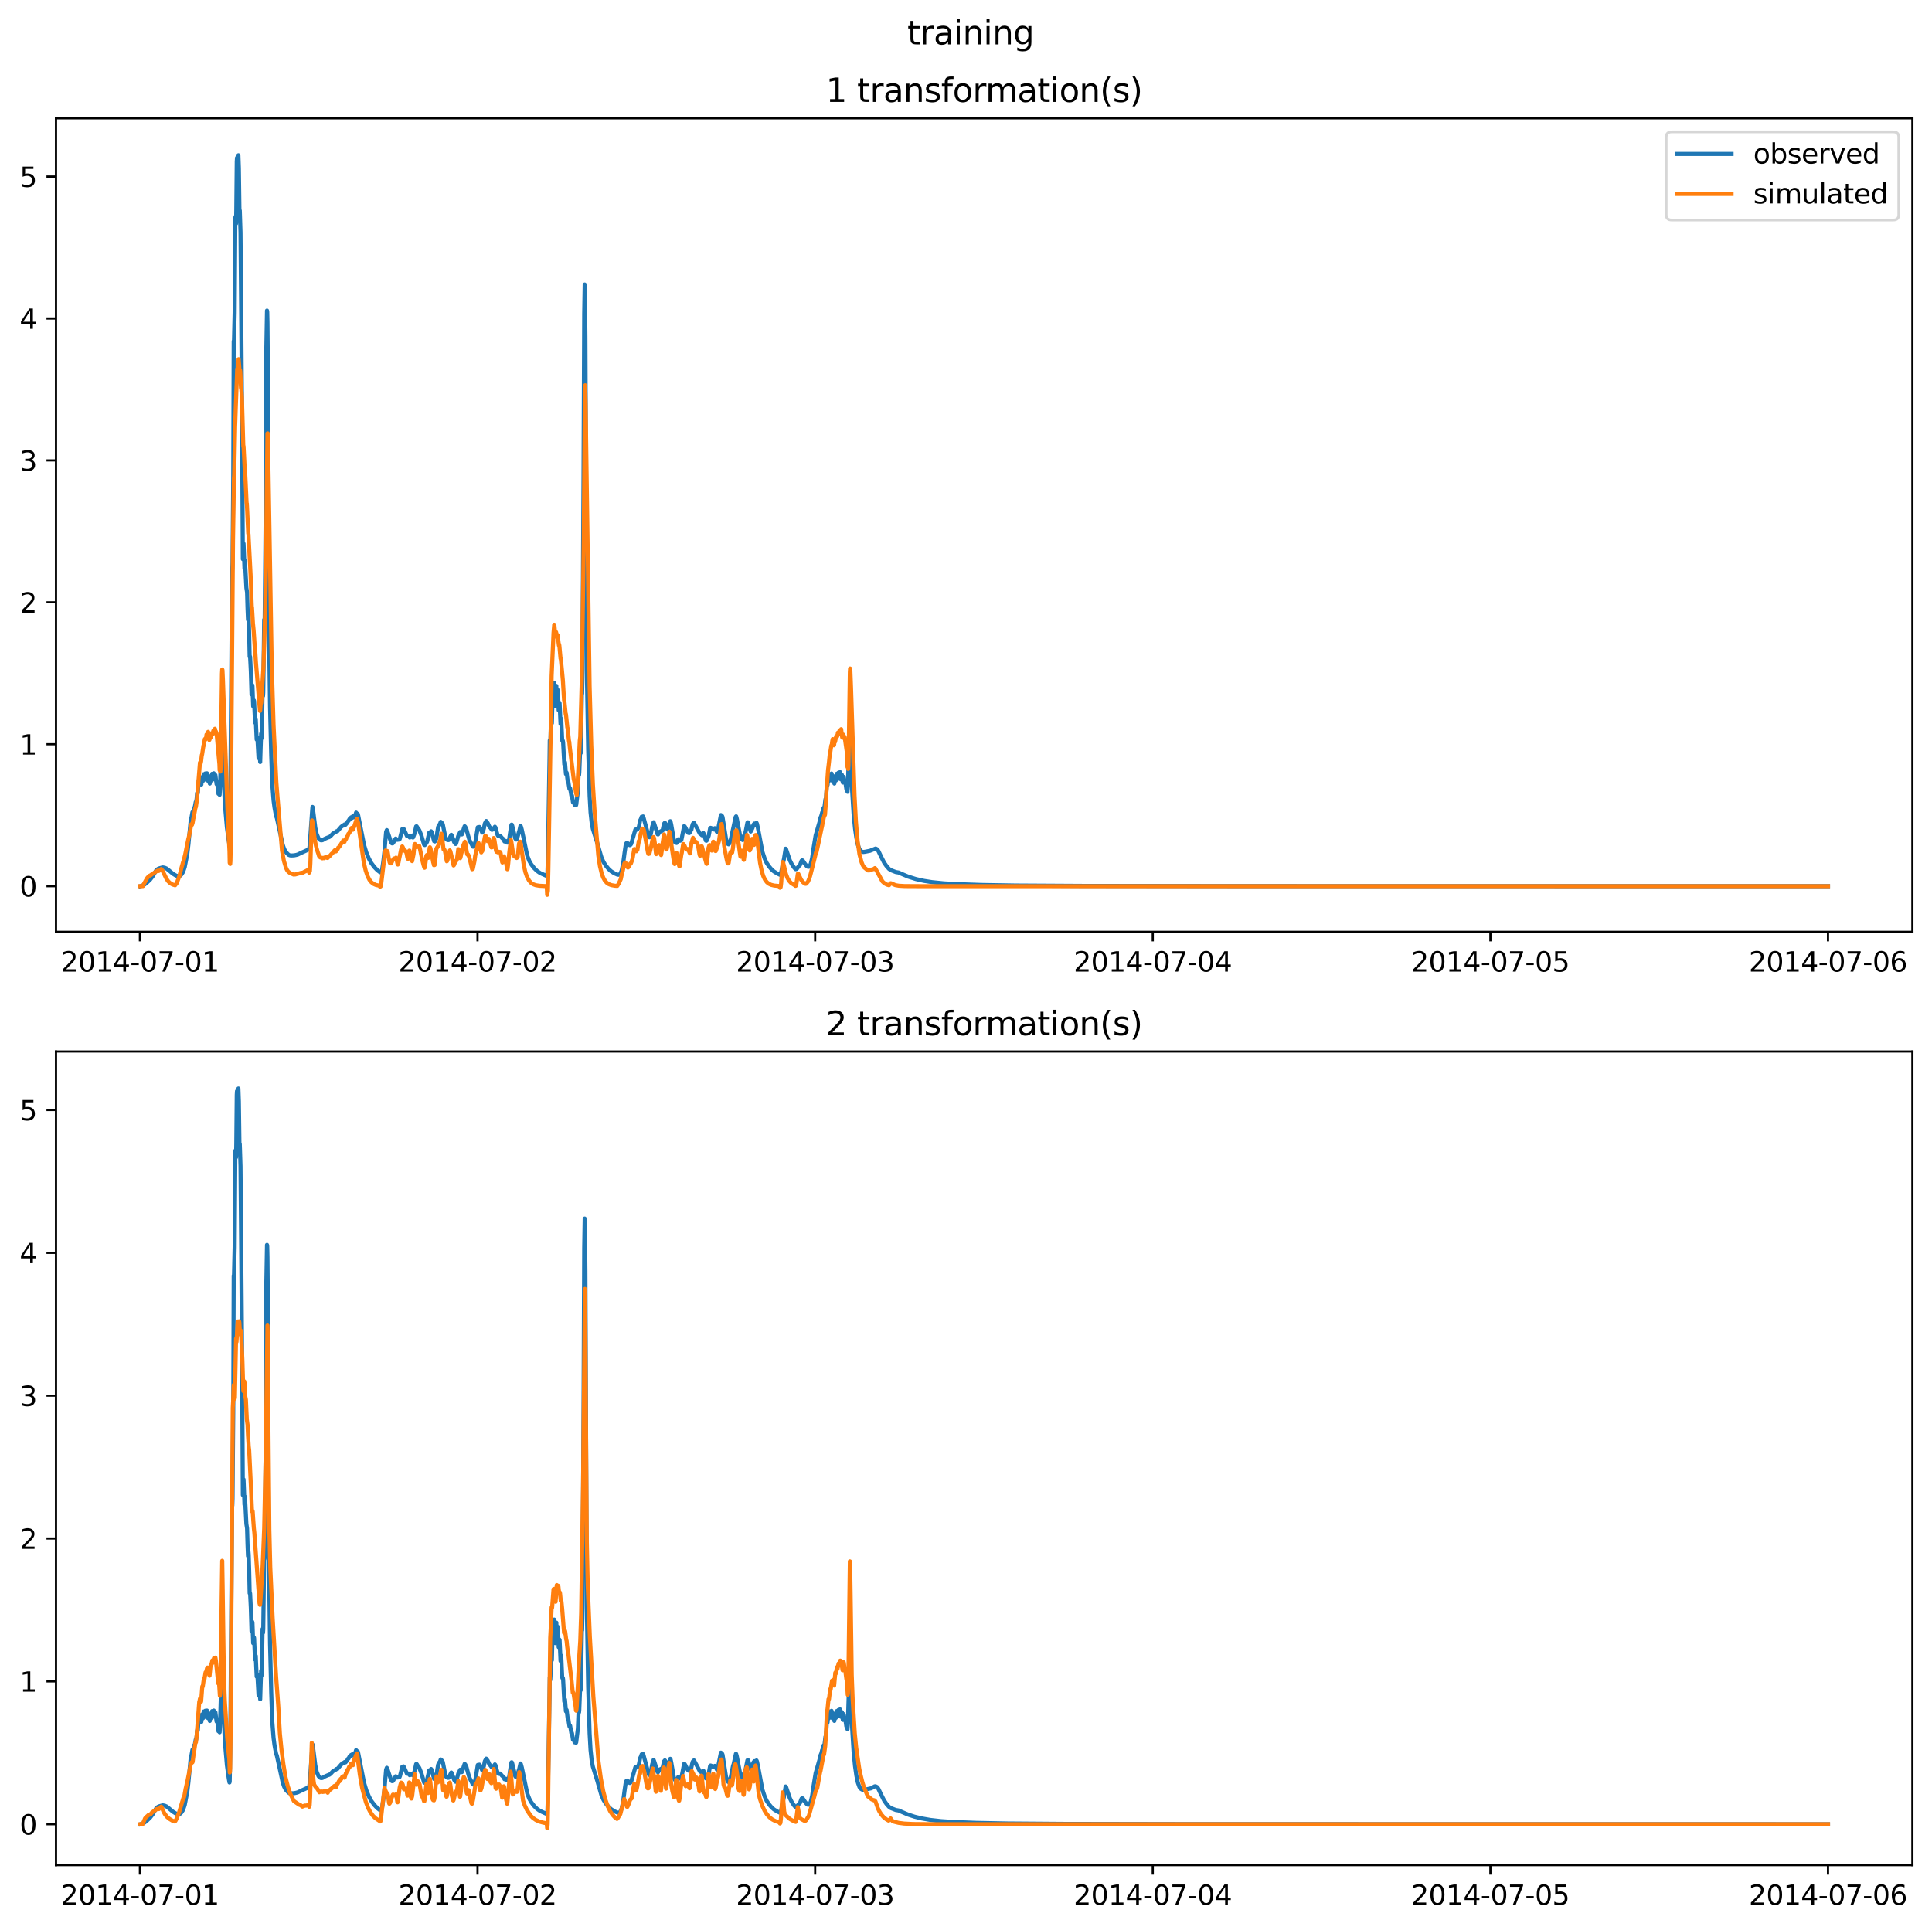 <?xml version="1.0" encoding="utf-8" standalone="no"?>
<!DOCTYPE svg PUBLIC "-//W3C//DTD SVG 1.1//EN"
  "http://www.w3.org/Graphics/SVG/1.1/DTD/svg11.dtd">
<svg xmlns:xlink="http://www.w3.org/1999/xlink" width="709.336pt" height="708.798pt" viewBox="0 0 709.336 708.798" xmlns="http://www.w3.org/2000/svg" version="1.1">
 <defs>
  <style type="text/css">*{stroke-linejoin: round; stroke-linecap: butt}</style>
 </defs>
 <g id="figure_1">
  <g id="patch_1">
   <path d="M 0 708.798 
L 709.336 708.798 
L 709.336 0 
L 0 0 
z
" style="fill: #ffffff"/>
  </g>
  <g id="axes_1">
   <g id="patch_2">
    <path d="M 20.562 342.2 
L 702.136 342.2 
L 702.136 43.44 
L 20.562 43.44 
z
" style="fill: #ffffff"/>
   </g>
   <g id="matplotlib.axis_1">
    <g id="xtick_1">
     <g id="line2d_1">
      <defs>
       <path id="m5946d71173" d="M 0 0 
L 0 3.5 
" style="stroke: #000000; stroke-width: 0.8"/>
      </defs>
      <g>
       <use xlink:href="#m5946d71173" x="51.371" y="342.2" style="stroke: #000000; stroke-width: 0.8"/>
      </g>
     </g>
     <g id="text_1">
      <!-- 2014-07-01 -->
      <g transform="translate(22.313 356.798) scale(0.1 -0.1)">
       <defs>
        <path id="DejaVuSans-32" d="M 1228 531 
L 3431 531 
L 3431 0 
L 469 0 
L 469 531 
Q 828 903 1448 1529 
Q 2069 2156 2228 2338 
Q 2531 2678 2651 2914 
Q 2772 3150 2772 3378 
Q 2772 3750 2511 3984 
Q 2250 4219 1831 4219 
Q 1534 4219 1204 4116 
Q 875 4013 500 3803 
L 500 4441 
Q 881 4594 1212 4672 
Q 1544 4750 1819 4750 
Q 2544 4750 2975 4387 
Q 3406 4025 3406 3419 
Q 3406 3131 3298 2873 
Q 3191 2616 2906 2266 
Q 2828 2175 2409 1742 
Q 1991 1309 1228 531 
z
" transform="scale(0.016)"/>
        <path id="DejaVuSans-30" d="M 2034 4250 
Q 1547 4250 1301 3770 
Q 1056 3291 1056 2328 
Q 1056 1369 1301 889 
Q 1547 409 2034 409 
Q 2525 409 2770 889 
Q 3016 1369 3016 2328 
Q 3016 3291 2770 3770 
Q 2525 4250 2034 4250 
z
M 2034 4750 
Q 2819 4750 3233 4129 
Q 3647 3509 3647 2328 
Q 3647 1150 3233 529 
Q 2819 -91 2034 -91 
Q 1250 -91 836 529 
Q 422 1150 422 2328 
Q 422 3509 836 4129 
Q 1250 4750 2034 4750 
z
" transform="scale(0.016)"/>
        <path id="DejaVuSans-31" d="M 794 531 
L 1825 531 
L 1825 4091 
L 703 3866 
L 703 4441 
L 1819 4666 
L 2450 4666 
L 2450 531 
L 3481 531 
L 3481 0 
L 794 0 
L 794 531 
z
" transform="scale(0.016)"/>
        <path id="DejaVuSans-34" d="M 2419 4116 
L 825 1625 
L 2419 1625 
L 2419 4116 
z
M 2253 4666 
L 3047 4666 
L 3047 1625 
L 3713 1625 
L 3713 1100 
L 3047 1100 
L 3047 0 
L 2419 0 
L 2419 1100 
L 313 1100 
L 313 1709 
L 2253 4666 
z
" transform="scale(0.016)"/>
        <path id="DejaVuSans-2d" d="M 313 2009 
L 1997 2009 
L 1997 1497 
L 313 1497 
L 313 2009 
z
" transform="scale(0.016)"/>
        <path id="DejaVuSans-37" d="M 525 4666 
L 3525 4666 
L 3525 4397 
L 1831 0 
L 1172 0 
L 2766 4134 
L 525 4134 
L 525 4666 
z
" transform="scale(0.016)"/>
       </defs>
       <use xlink:href="#DejaVuSans-32"/>
       <use xlink:href="#DejaVuSans-30" x="63.623"/>
       <use xlink:href="#DejaVuSans-31" x="127.246"/>
       <use xlink:href="#DejaVuSans-34" x="190.869"/>
       <use xlink:href="#DejaVuSans-2d" x="254.492"/>
       <use xlink:href="#DejaVuSans-30" x="290.576"/>
       <use xlink:href="#DejaVuSans-37" x="354.199"/>
       <use xlink:href="#DejaVuSans-2d" x="417.822"/>
       <use xlink:href="#DejaVuSans-30" x="453.906"/>
       <use xlink:href="#DejaVuSans-31" x="517.529"/>
      </g>
     </g>
    </g>
    <g id="xtick_2">
     <g id="line2d_2">
      <g>
       <use xlink:href="#m5946d71173" x="175.328" y="342.2" style="stroke: #000000; stroke-width: 0.8"/>
      </g>
     </g>
     <g id="text_2">
      <!-- 2014-07-02 -->
      <g transform="translate(146.27 356.798) scale(0.1 -0.1)">
       <use xlink:href="#DejaVuSans-32"/>
       <use xlink:href="#DejaVuSans-30" x="63.623"/>
       <use xlink:href="#DejaVuSans-31" x="127.246"/>
       <use xlink:href="#DejaVuSans-34" x="190.869"/>
       <use xlink:href="#DejaVuSans-2d" x="254.492"/>
       <use xlink:href="#DejaVuSans-30" x="290.576"/>
       <use xlink:href="#DejaVuSans-37" x="354.199"/>
       <use xlink:href="#DejaVuSans-2d" x="417.822"/>
       <use xlink:href="#DejaVuSans-30" x="453.906"/>
       <use xlink:href="#DejaVuSans-32" x="517.529"/>
      </g>
     </g>
    </g>
    <g id="xtick_3">
     <g id="line2d_3">
      <g>
       <use xlink:href="#m5946d71173" x="299.285" y="342.2" style="stroke: #000000; stroke-width: 0.8"/>
      </g>
     </g>
     <g id="text_3">
      <!-- 2014-07-03 -->
      <g transform="translate(270.227 356.798) scale(0.1 -0.1)">
       <defs>
        <path id="DejaVuSans-33" d="M 2597 2516 
Q 3050 2419 3304 2112 
Q 3559 1806 3559 1356 
Q 3559 666 3084 287 
Q 2609 -91 1734 -91 
Q 1441 -91 1130 -33 
Q 819 25 488 141 
L 488 750 
Q 750 597 1062 519 
Q 1375 441 1716 441 
Q 2309 441 2620 675 
Q 2931 909 2931 1356 
Q 2931 1769 2642 2001 
Q 2353 2234 1838 2234 
L 1294 2234 
L 1294 2753 
L 1863 2753 
Q 2328 2753 2575 2939 
Q 2822 3125 2822 3475 
Q 2822 3834 2567 4026 
Q 2313 4219 1838 4219 
Q 1578 4219 1281 4162 
Q 984 4106 628 3988 
L 628 4550 
Q 988 4650 1302 4700 
Q 1616 4750 1894 4750 
Q 2613 4750 3031 4423 
Q 3450 4097 3450 3541 
Q 3450 3153 3228 2886 
Q 3006 2619 2597 2516 
z
" transform="scale(0.016)"/>
       </defs>
       <use xlink:href="#DejaVuSans-32"/>
       <use xlink:href="#DejaVuSans-30" x="63.623"/>
       <use xlink:href="#DejaVuSans-31" x="127.246"/>
       <use xlink:href="#DejaVuSans-34" x="190.869"/>
       <use xlink:href="#DejaVuSans-2d" x="254.492"/>
       <use xlink:href="#DejaVuSans-30" x="290.576"/>
       <use xlink:href="#DejaVuSans-37" x="354.199"/>
       <use xlink:href="#DejaVuSans-2d" x="417.822"/>
       <use xlink:href="#DejaVuSans-30" x="453.906"/>
       <use xlink:href="#DejaVuSans-33" x="517.529"/>
      </g>
     </g>
    </g>
    <g id="xtick_4">
     <g id="line2d_4">
      <g>
       <use xlink:href="#m5946d71173" x="423.242" y="342.2" style="stroke: #000000; stroke-width: 0.8"/>
      </g>
     </g>
     <g id="text_4">
      <!-- 2014-07-04 -->
      <g transform="translate(394.184 356.798) scale(0.1 -0.1)">
       <use xlink:href="#DejaVuSans-32"/>
       <use xlink:href="#DejaVuSans-30" x="63.623"/>
       <use xlink:href="#DejaVuSans-31" x="127.246"/>
       <use xlink:href="#DejaVuSans-34" x="190.869"/>
       <use xlink:href="#DejaVuSans-2d" x="254.492"/>
       <use xlink:href="#DejaVuSans-30" x="290.576"/>
       <use xlink:href="#DejaVuSans-37" x="354.199"/>
       <use xlink:href="#DejaVuSans-2d" x="417.822"/>
       <use xlink:href="#DejaVuSans-30" x="453.906"/>
       <use xlink:href="#DejaVuSans-34" x="517.529"/>
      </g>
     </g>
    </g>
    <g id="xtick_5">
     <g id="line2d_5">
      <g>
       <use xlink:href="#m5946d71173" x="547.199" y="342.2" style="stroke: #000000; stroke-width: 0.8"/>
      </g>
     </g>
     <g id="text_5">
      <!-- 2014-07-05 -->
      <g transform="translate(518.141 356.798) scale(0.1 -0.1)">
       <defs>
        <path id="DejaVuSans-35" d="M 691 4666 
L 3169 4666 
L 3169 4134 
L 1269 4134 
L 1269 2991 
Q 1406 3038 1543 3061 
Q 1681 3084 1819 3084 
Q 2600 3084 3056 2656 
Q 3513 2228 3513 1497 
Q 3513 744 3044 326 
Q 2575 -91 1722 -91 
Q 1428 -91 1123 -41 
Q 819 9 494 109 
L 494 744 
Q 775 591 1075 516 
Q 1375 441 1709 441 
Q 2250 441 2565 725 
Q 2881 1009 2881 1497 
Q 2881 1984 2565 2268 
Q 2250 2553 1709 2553 
Q 1456 2553 1204 2497 
Q 953 2441 691 2322 
L 691 4666 
z
" transform="scale(0.016)"/>
       </defs>
       <use xlink:href="#DejaVuSans-32"/>
       <use xlink:href="#DejaVuSans-30" x="63.623"/>
       <use xlink:href="#DejaVuSans-31" x="127.246"/>
       <use xlink:href="#DejaVuSans-34" x="190.869"/>
       <use xlink:href="#DejaVuSans-2d" x="254.492"/>
       <use xlink:href="#DejaVuSans-30" x="290.576"/>
       <use xlink:href="#DejaVuSans-37" x="354.199"/>
       <use xlink:href="#DejaVuSans-2d" x="417.822"/>
       <use xlink:href="#DejaVuSans-30" x="453.906"/>
       <use xlink:href="#DejaVuSans-35" x="517.529"/>
      </g>
     </g>
    </g>
    <g id="xtick_6">
     <g id="line2d_6">
      <g>
       <use xlink:href="#m5946d71173" x="671.156" y="342.2" style="stroke: #000000; stroke-width: 0.8"/>
      </g>
     </g>
     <g id="text_6">
      <!-- 2014-07-06 -->
      <g transform="translate(642.098 356.798) scale(0.1 -0.1)">
       <defs>
        <path id="DejaVuSans-36" d="M 2113 2584 
Q 1688 2584 1439 2293 
Q 1191 2003 1191 1497 
Q 1191 994 1439 701 
Q 1688 409 2113 409 
Q 2538 409 2786 701 
Q 3034 994 3034 1497 
Q 3034 2003 2786 2293 
Q 2538 2584 2113 2584 
z
M 3366 4563 
L 3366 3988 
Q 3128 4100 2886 4159 
Q 2644 4219 2406 4219 
Q 1781 4219 1451 3797 
Q 1122 3375 1075 2522 
Q 1259 2794 1537 2939 
Q 1816 3084 2150 3084 
Q 2853 3084 3261 2657 
Q 3669 2231 3669 1497 
Q 3669 778 3244 343 
Q 2819 -91 2113 -91 
Q 1303 -91 875 529 
Q 447 1150 447 2328 
Q 447 3434 972 4092 
Q 1497 4750 2381 4750 
Q 2619 4750 2861 4703 
Q 3103 4656 3366 4563 
z
" transform="scale(0.016)"/>
       </defs>
       <use xlink:href="#DejaVuSans-32"/>
       <use xlink:href="#DejaVuSans-30" x="63.623"/>
       <use xlink:href="#DejaVuSans-31" x="127.246"/>
       <use xlink:href="#DejaVuSans-34" x="190.869"/>
       <use xlink:href="#DejaVuSans-2d" x="254.492"/>
       <use xlink:href="#DejaVuSans-30" x="290.576"/>
       <use xlink:href="#DejaVuSans-37" x="354.199"/>
       <use xlink:href="#DejaVuSans-2d" x="417.822"/>
       <use xlink:href="#DejaVuSans-30" x="453.906"/>
       <use xlink:href="#DejaVuSans-36" x="517.529"/>
      </g>
     </g>
    </g>
   </g>
   <g id="matplotlib.axis_2">
    <g id="ytick_1">
     <g id="line2d_7">
      <defs>
       <path id="mf96c87f5e2" d="M 0 0 
L -3.5 0 
" style="stroke: #000000; stroke-width: 0.8"/>
      </defs>
      <g>
       <use xlink:href="#mf96c87f5e2" x="20.562" y="325.432" style="stroke: #000000; stroke-width: 0.8"/>
      </g>
     </g>
     <g id="text_7">
      <!-- 0 -->
      <g transform="translate(7.2 329.231) scale(0.1 -0.1)">
       <use xlink:href="#DejaVuSans-30"/>
      </g>
     </g>
    </g>
    <g id="ytick_2">
     <g id="line2d_8">
      <g>
       <use xlink:href="#mf96c87f5e2" x="20.562" y="273.316" style="stroke: #000000; stroke-width: 0.8"/>
      </g>
     </g>
     <g id="text_8">
      <!-- 1 -->
      <g transform="translate(7.2 277.115) scale(0.1 -0.1)">
       <use xlink:href="#DejaVuSans-31"/>
      </g>
     </g>
    </g>
    <g id="ytick_3">
     <g id="line2d_9">
      <g>
       <use xlink:href="#mf96c87f5e2" x="20.562" y="221.2" style="stroke: #000000; stroke-width: 0.8"/>
      </g>
     </g>
     <g id="text_9">
      <!-- 2 -->
      <g transform="translate(7.2 224.999) scale(0.1 -0.1)">
       <use xlink:href="#DejaVuSans-32"/>
      </g>
     </g>
    </g>
    <g id="ytick_4">
     <g id="line2d_10">
      <g>
       <use xlink:href="#mf96c87f5e2" x="20.562" y="169.084" style="stroke: #000000; stroke-width: 0.8"/>
      </g>
     </g>
     <g id="text_10">
      <!-- 3 -->
      <g transform="translate(7.2 172.883) scale(0.1 -0.1)">
       <use xlink:href="#DejaVuSans-33"/>
      </g>
     </g>
    </g>
    <g id="ytick_5">
     <g id="line2d_11">
      <g>
       <use xlink:href="#mf96c87f5e2" x="20.562" y="116.967" style="stroke: #000000; stroke-width: 0.8"/>
      </g>
     </g>
     <g id="text_11">
      <!-- 4 -->
      <g transform="translate(7.2 120.767) scale(0.1 -0.1)">
       <use xlink:href="#DejaVuSans-34"/>
      </g>
     </g>
    </g>
    <g id="ytick_6">
     <g id="line2d_12">
      <g>
       <use xlink:href="#mf96c87f5e2" x="20.562" y="64.851" style="stroke: #000000; stroke-width: 0.8"/>
      </g>
     </g>
     <g id="text_12">
      <!-- 5 -->
      <g transform="translate(7.2 68.651) scale(0.1 -0.1)">
       <use xlink:href="#DejaVuSans-35"/>
      </g>
     </g>
    </g>
   </g>
   <g id="line2d_13">
    <path d="M 51.543 325.432 
L 51.974 325.308 
L 52.834 324.976 
L 53.695 324.365 
L 55.072 323.067 
L 56.019 321.862 
L 57.483 319.426 
L 58.257 318.956 
L 59.721 318.532 
L 60.496 318.672 
L 61.184 318.971 
L 61.959 319.593 
L 63.508 320.882 
L 64.541 321.499 
L 65.23 321.758 
L 65.747 321.759 
L 66.177 321.569 
L 66.607 321.141 
L 67.21 320.219 
L 67.812 318.469 
L 68.759 313.628 
L 69.19 309.982 
L 70.051 300.911 
L 70.309 300.178 
L 70.653 298.272 
L 70.739 298.36 
L 70.911 298.414 
L 71.084 297.589 
L 71.256 296.684 
L 71.428 296.603 
L 71.514 296.421 
L 71.858 294.537 
L 71.944 294.664 
L 72.03 294.511 
L 72.203 293.238 
L 72.375 291.241 
L 72.461 291.258 
L 72.547 291.435 
L 72.633 291.065 
L 72.805 288.493 
L 72.977 286.553 
L 73.236 288.053 
L 73.58 285.669 
L 73.666 286.204 
L 73.924 288.124 
L 74.096 286.39 
L 74.182 285.41 
L 74.269 285.461 
L 74.441 286.856 
L 74.527 286.788 
L 74.785 284.325 
L 74.871 284.605 
L 75.129 286.301 
L 75.388 284.052 
L 75.474 284.402 
L 75.732 286.156 
L 75.99 283.99 
L 76.076 284.386 
L 76.335 286.724 
L 76.679 285.038 
L 76.851 286.715 
L 77.023 287.768 
L 77.195 286.062 
L 77.281 285.136 
L 77.367 285.253 
L 77.54 286.683 
L 77.626 286.621 
L 77.884 284.176 
L 77.97 284.47 
L 78.228 286.186 
L 78.487 283.978 
L 78.573 284.366 
L 78.831 286.279 
L 79.089 284.645 
L 79.261 286.07 
L 79.52 287.985 
L 79.692 287.76 
L 79.778 287.869 
L 80.208 291.526 
L 80.294 291.434 
L 80.38 291.234 
L 80.466 291.321 
L 80.639 291.899 
L 80.811 288.179 
L 81.069 279.27 
L 81.155 278.932 
L 81.327 271.453 
L 81.413 268.068 
L 81.499 268.69 
L 82.532 295.058 
L 83.307 303.885 
L 83.996 308.851 
L 84.254 310.206 
L 84.34 309.722 
L 84.512 299.4 
L 85.029 233.035 
L 85.201 209.477 
L 85.287 209.211 
L 85.373 206.756 
L 85.631 175.309 
L 85.803 125.283 
L 85.89 126.085 
L 86.148 114.94 
L 86.406 79.941 
L 86.492 79.549 
L 86.664 82.13 
L 86.75 77.203 
L 86.922 59.311 
L 87.009 57.968 
L 87.095 58.514 
L 87.267 64.782 
L 87.353 64.444 
L 87.525 57.02 
L 87.697 61.722 
L 87.955 80.74 
L 88.042 77.313 
L 88.3 85.309 
L 88.816 146.652 
L 89.161 205.342 
L 89.419 199.65 
L 89.591 204.07 
L 89.763 208.888 
L 89.935 205.912 
L 90.452 215.874 
L 90.71 217.519 
L 90.882 223.407 
L 91.054 227.613 
L 91.227 226.096 
L 91.313 227.13 
L 91.485 232.969 
L 91.657 241.188 
L 91.743 240.976 
L 91.829 241.265 
L 92.087 246.44 
L 92.346 255.015 
L 92.432 254.465 
L 92.604 251.58 
L 92.69 252.011 
L 92.948 259.393 
L 93.034 259.345 
L 93.206 257.202 
L 93.292 257.541 
L 93.637 265.393 
L 93.809 263.933 
L 93.895 264.004 
L 94.067 267.923 
L 94.239 271.606 
L 94.325 271.436 
L 94.498 270.83 
L 94.67 273.837 
L 94.928 278.397 
L 95.186 276.502 
L 95.272 276.657 
L 95.531 279.859 
L 95.703 274.217 
L 95.875 269.425 
L 96.047 271.171 
L 96.133 269.336 
L 96.391 254.205 
L 96.478 254.326 
L 96.564 255.617 
L 96.65 254.307 
L 96.994 227.548 
L 97.08 228.746 
L 97.166 228.219 
L 97.424 202.146 
L 97.51 192.243 
L 97.769 128.592 
L 98.027 114.063 
L 98.113 114.582 
L 98.199 118.562 
L 98.285 128.864 
L 98.63 221.654 
L 99.146 259.771 
L 99.576 277.237 
L 99.921 287.462 
L 100.437 293.975 
L 100.782 296.586 
L 101.126 298.475 
L 101.384 299.768 
L 101.642 300.406 
L 102.589 304.651 
L 103.794 310.215 
L 104.311 311.71 
L 104.913 312.869 
L 105.946 313.913 
L 106.463 314.119 
L 106.979 314.165 
L 108.012 314.115 
L 108.873 313.939 
L 109.39 313.779 
L 110.595 313.19 
L 112.919 312.144 
L 113.522 311.703 
L 113.694 310.481 
L 114.038 305.752 
L 114.555 298.47 
L 114.727 296.342 
L 114.813 296.48 
L 115.157 299.155 
L 115.76 303.931 
L 116.276 306.305 
L 116.965 307.921 
L 117.567 308.477 
L 117.912 308.616 
L 118.428 308.539 
L 119.203 308.055 
L 120.236 307.609 
L 120.58 307.476 
L 120.838 307.431 
L 121.355 307.064 
L 122.216 306.124 
L 122.991 305.671 
L 123.163 305.607 
L 123.507 305.288 
L 123.851 305.287 
L 125.056 303.911 
L 125.315 303.592 
L 125.573 303.445 
L 125.831 303.095 
L 126.176 303.187 
L 126.52 302.751 
L 126.864 302.88 
L 127.208 302.424 
L 127.381 302.316 
L 127.811 301.522 
L 127.983 301.44 
L 128.328 300.779 
L 128.586 300.737 
L 128.93 300.153 
L 129.188 300.43 
L 129.361 300.062 
L 129.533 299.773 
L 129.877 300.188 
L 130.221 299.489 
L 130.393 299.447 
L 130.566 298.968 
L 130.738 298.42 
L 130.91 298.649 
L 131.082 298.914 
L 131.34 298.884 
L 131.513 299.489 
L 133.665 310.308 
L 134.525 313.107 
L 135.472 315.378 
L 136.333 316.947 
L 137.452 318.425 
L 138.571 319.592 
L 139.518 320.301 
L 139.776 320.267 
L 140.121 319.895 
L 140.293 319.316 
L 140.723 316.439 
L 141.154 312.673 
L 141.756 305.567 
L 142.014 304.847 
L 142.187 305.136 
L 143.564 309.241 
L 143.908 309.717 
L 144.166 309.726 
L 144.425 309.385 
L 145.286 307.951 
L 145.63 308.323 
L 145.802 308.417 
L 146.663 308.292 
L 146.835 307.912 
L 147.265 306.212 
L 147.696 304.488 
L 148.126 304.333 
L 148.298 304.531 
L 148.987 306.055 
L 149.417 306.992 
L 149.762 307.028 
L 150.02 306.939 
L 150.278 307.349 
L 150.45 307.561 
L 150.623 307.439 
L 150.967 307.041 
L 151.139 307.149 
L 151.483 307.532 
L 151.656 307.542 
L 152.258 305.961 
L 152.775 303.513 
L 152.947 303.45 
L 153.119 303.675 
L 153.549 304.455 
L 153.721 304.513 
L 153.98 304.956 
L 154.754 306.929 
L 155.701 310.199 
L 155.96 310.346 
L 156.218 310.064 
L 156.82 309.12 
L 157.595 305.782 
L 157.853 305.945 
L 158.026 305.69 
L 158.284 305.287 
L 158.456 305.53 
L 158.8 306.787 
L 159.403 308.937 
L 159.661 309.021 
L 160.091 308.154 
L 160.264 307.696 
L 160.522 305.787 
L 160.866 303.723 
L 161.211 303.005 
L 161.555 302.565 
L 161.813 301.819 
L 161.985 301.969 
L 162.244 302.218 
L 162.416 302.383 
L 162.588 302.799 
L 163.104 305.378 
L 163.535 307.564 
L 163.793 308.139 
L 164.309 308.49 
L 164.74 308.495 
L 165.687 306.564 
L 165.773 306.623 
L 166.031 307.224 
L 166.72 309.19 
L 167.236 309.936 
L 167.408 309.898 
L 167.667 309.109 
L 168.269 306.931 
L 168.441 306.681 
L 168.958 305.556 
L 169.13 305.607 
L 169.56 306.439 
L 169.647 306.361 
L 170.335 304.113 
L 170.593 303.431 
L 170.766 303.573 
L 171.196 304.344 
L 171.885 306.905 
L 172.315 308.381 
L 173.606 310.919 
L 173.864 310.933 
L 174.037 310.819 
L 174.295 310.201 
L 174.639 308.64 
L 175.414 303.826 
L 175.586 303.757 
L 175.844 303.782 
L 176.017 303.701 
L 176.189 303.891 
L 177.049 305.75 
L 177.308 305.332 
L 177.652 304.253 
L 177.996 302.488 
L 178.513 301.516 
L 179.115 302.359 
L 179.718 303.725 
L 179.976 303.867 
L 180.579 304.736 
L 180.751 304.721 
L 181.095 304.221 
L 181.267 304.267 
L 181.44 304.018 
L 181.698 303.609 
L 181.87 303.818 
L 182.3 305.326 
L 182.731 306.781 
L 182.989 307.031 
L 183.333 307.064 
L 183.592 306.938 
L 183.764 307.073 
L 184.28 307.707 
L 184.797 308.14 
L 185.227 309.022 
L 185.399 308.968 
L 185.658 308.812 
L 185.83 308.975 
L 186.174 309.423 
L 186.346 309.435 
L 186.605 309.1 
L 186.949 308.153 
L 187.207 306.269 
L 187.637 303.464 
L 187.81 302.85 
L 187.896 302.831 
L 188.068 303.26 
L 189.187 307.967 
L 189.531 308.319 
L 189.703 308.235 
L 190.048 307.269 
L 190.478 305.689 
L 190.65 305.183 
L 191.081 303.277 
L 191.253 303.534 
L 191.597 304.768 
L 193.577 314.218 
L 194.352 316.199 
L 195.04 317.408 
L 196.073 318.75 
L 197.192 319.851 
L 198.312 320.611 
L 200.808 321.731 
L 200.894 321.666 
L 200.98 320.836 
L 201.152 314.917 
L 201.755 278.629 
L 201.841 271.907 
L 201.927 271.922 
L 202.013 272.796 
L 202.099 271.505 
L 202.357 262.132 
L 202.616 265.62 
L 202.96 251.644 
L 203.218 256.432 
L 203.476 250.779 
L 203.649 252.39 
L 203.907 259.37 
L 204.079 254.35 
L 204.251 251.883 
L 204.509 258.128 
L 204.682 254.769 
L 204.768 253.405 
L 204.854 253.69 
L 205.112 260.849 
L 205.198 260.685 
L 205.37 258.054 
L 205.456 258.222 
L 205.801 265.896 
L 206.059 263.952 
L 206.231 268.034 
L 206.403 271.784 
L 206.489 272.165 
L 206.575 271.955 
L 206.661 272.097 
L 206.748 272.684 
L 207.178 280.719 
L 207.264 280.417 
L 207.35 279.794 
L 207.436 279.948 
L 207.78 284.254 
L 207.867 284.096 
L 208.039 283.762 
L 208.469 287.259 
L 208.641 286.896 
L 208.813 288.136 
L 209.072 289.741 
L 209.244 289.36 
L 209.33 289.525 
L 209.76 292.16 
L 209.933 292.051 
L 210.019 292.323 
L 210.363 294.633 
L 210.449 294.655 
L 210.621 294.382 
L 210.793 294.997 
L 210.965 295.573 
L 211.052 295.57 
L 211.224 295.307 
L 211.482 295.727 
L 211.568 295.503 
L 212.171 290.514 
L 212.429 284.038 
L 212.601 284.607 
L 212.687 283.7 
L 213.031 274.689 
L 213.204 276.567 
L 213.29 274.61 
L 213.634 254.169 
L 213.72 254.746 
L 213.806 250.631 
L 214.237 175.306 
L 214.495 115.129 
L 214.667 104.486 
L 214.753 106.111 
L 214.925 123.675 
L 215.442 245.862 
L 215.958 275.504 
L 216.475 292.293 
L 216.819 298.358 
L 217.249 302.352 
L 217.68 304.476 
L 218.885 308.298 
L 219.315 309.668 
L 220.779 314.722 
L 221.553 316.519 
L 222.328 317.761 
L 223.447 319.121 
L 224.394 319.968 
L 225.599 320.721 
L 226.718 321.204 
L 227.235 321.234 
L 227.579 321.081 
L 227.837 320.677 
L 228.268 319.626 
L 228.784 317.138 
L 229.301 313.205 
L 229.731 310.284 
L 229.989 309.653 
L 230.248 309.516 
L 230.592 309.821 
L 231.195 310.377 
L 231.367 310.357 
L 231.711 309.973 
L 232.055 308.824 
L 233.261 304.683 
L 233.519 304.563 
L 233.949 304.706 
L 234.121 304.403 
L 234.38 304.011 
L 234.552 303.68 
L 234.724 302.848 
L 234.982 301.411 
L 235.326 300.739 
L 235.585 299.963 
L 235.929 299.974 
L 236.101 299.832 
L 236.273 300.241 
L 238.167 307.26 
L 238.425 307.469 
L 238.598 307.302 
L 238.856 306.652 
L 239.114 305.455 
L 239.458 303.579 
L 239.975 301.962 
L 240.233 302.625 
L 241.438 306.392 
L 241.61 306.444 
L 242.213 305.438 
L 242.557 305.337 
L 242.816 305.166 
L 243.074 305.115 
L 243.246 305.038 
L 243.418 304.291 
L 243.762 302.554 
L 244.107 302.137 
L 244.279 302.375 
L 244.709 303.726 
L 245.054 304.596 
L 245.14 304.642 
L 245.312 304.106 
L 245.656 302.788 
L 245.828 302.322 
L 246.087 301.579 
L 246.173 301.671 
L 246.431 302.797 
L 247.464 308.732 
L 247.808 309.285 
L 248.153 309.344 
L 248.411 309.572 
L 248.583 309.322 
L 249.013 308.222 
L 249.358 308.572 
L 249.616 308.769 
L 250.046 308.648 
L 250.219 308.253 
L 251.165 303.412 
L 251.338 303.452 
L 251.596 303.833 
L 252.371 305.381 
L 252.715 305.857 
L 253.059 305.933 
L 253.317 305.657 
L 253.662 304.967 
L 253.834 304.78 
L 254.092 303.522 
L 254.35 302.575 
L 254.781 302.158 
L 254.953 302.418 
L 257.019 306.229 
L 257.277 306.28 
L 257.708 306.735 
L 258.224 305.897 
L 258.396 306.201 
L 258.654 307.015 
L 259.171 308.711 
L 259.343 308.771 
L 259.515 308.631 
L 260.204 306.909 
L 260.72 304.159 
L 260.893 304.014 
L 261.667 304.306 
L 261.926 304.637 
L 262.442 304.146 
L 262.872 304.865 
L 263.217 305.49 
L 263.389 305.27 
L 263.647 304.492 
L 263.905 303.208 
L 264.68 299.323 
L 265.111 299.672 
L 265.283 300.087 
L 265.627 302.233 
L 266.574 308.172 
L 267.09 309.686 
L 267.349 310.011 
L 267.521 310.067 
L 267.779 309.775 
L 268.209 308.737 
L 270.103 299.999 
L 270.275 299.795 
L 270.534 300.734 
L 271.222 304.229 
L 271.825 307.362 
L 272.083 307.812 
L 272.341 308.134 
L 272.686 308.507 
L 272.858 308.148 
L 273.374 306.311 
L 273.719 305.635 
L 274.407 302.14 
L 274.579 301.982 
L 274.752 302.366 
L 275.612 305.379 
L 275.871 304.912 
L 276.301 303.996 
L 276.645 302.841 
L 276.99 302.433 
L 277.334 303.014 
L 277.42 302.935 
L 277.764 302.178 
L 277.937 302.566 
L 278.367 304.57 
L 279.917 312.792 
L 280.777 315.399 
L 281.466 316.872 
L 282.327 318.153 
L 283.274 319.263 
L 284.134 320.021 
L 285.34 320.772 
L 286.373 321.25 
L 286.545 321.13 
L 286.803 320.404 
L 287.147 318.721 
L 287.578 316.536 
L 287.836 315.415 
L 288.439 311.67 
L 288.611 311.859 
L 289.127 313.399 
L 289.988 315.928 
L 290.677 317.32 
L 291.624 318.693 
L 292.14 319.201 
L 292.484 319.109 
L 292.743 318.82 
L 293.259 318.083 
L 293.69 317.736 
L 293.948 317.058 
L 294.292 316.114 
L 294.55 315.926 
L 294.809 316.114 
L 295.497 317.162 
L 296.186 318.041 
L 296.53 318.285 
L 296.961 318.313 
L 297.219 318.082 
L 297.649 317.277 
L 298.166 315.153 
L 298.682 311.558 
L 299.457 306.81 
L 300.834 302.07 
L 301.006 301.384 
L 301.265 300.233 
L 301.523 299.666 
L 301.867 298.352 
L 302.039 298.203 
L 302.212 297.415 
L 302.384 296.681 
L 302.556 297 
L 302.728 296.267 
L 303.072 293.503 
L 303.158 293.664 
L 303.245 293.343 
L 303.417 290.835 
L 303.589 287.969 
L 303.761 288.488 
L 303.847 288.216 
L 304.105 285.116 
L 304.191 285.225 
L 304.364 286.764 
L 304.45 286.687 
L 304.622 285.03 
L 304.708 284.288 
L 304.794 284.569 
L 304.966 286.329 
L 305.052 286.301 
L 305.31 284.079 
L 305.397 284.435 
L 305.655 286.796 
L 305.827 285.872 
L 305.999 285.06 
L 306.171 286.805 
L 306.343 287.759 
L 306.516 286.09 
L 306.602 285.114 
L 306.688 285.207 
L 306.86 286.678 
L 306.946 286.592 
L 307.204 284.168 
L 307.29 284.414 
L 307.462 286.162 
L 307.549 286.101 
L 307.807 283.8 
L 307.893 284.13 
L 308.065 285.867 
L 308.151 285.828 
L 308.409 283.543 
L 308.495 283.926 
L 308.754 286.252 
L 309.098 284.536 
L 309.442 287.385 
L 309.701 285.275 
L 309.787 285.489 
L 310.045 287.467 
L 310.131 287.327 
L 310.303 286.664 
L 310.475 287.936 
L 310.734 289.696 
L 310.906 289.576 
L 311.164 290.784 
L 311.336 287.222 
L 311.594 278.804 
L 311.68 278.506 
L 311.939 267.087 
L 312.025 267.769 
L 312.369 278.521 
L 312.8 289.344 
L 313.402 298.968 
L 313.919 304.205 
L 314.435 307.79 
L 314.952 310.208 
L 315.554 311.871 
L 316.071 312.535 
L 316.587 312.828 
L 317.018 312.873 
L 317.62 312.797 
L 319.428 312.436 
L 320.116 312.161 
L 321.494 311.61 
L 322.096 311.92 
L 322.527 312.561 
L 323.474 314.543 
L 324.593 316.747 
L 325.453 317.994 
L 326.4 319.074 
L 327.089 319.545 
L 328.897 320.246 
L 329.93 320.416 
L 331.135 320.956 
L 333.459 321.933 
L 336.3 322.825 
L 339.226 323.484 
L 342.239 323.958 
L 346.543 324.4 
L 351.45 324.674 
L 360.23 324.985 
L 372.97 325.194 
L 397.503 325.335 
L 453.284 325.406 
L 595.232 325.425 
L 598.761 325.424 
L 602.635 325.427 
L 610.813 325.424 
L 615.203 325.427 
L 624.069 325.427 
L 671.156 325.425 
L 671.156 325.425 
" clip-path="url(#peab5626d42)" style="fill: none; stroke: #1f77b4; stroke-width: 1.5; stroke-linecap: square"/>
   </g>
   <g id="line2d_14">
    <path d="M 51.543 325.432 
L 52.49 325.412 
L 52.92 324.435 
L 54.039 322.452 
L 54.728 321.678 
L 55.331 321.405 
L 56.105 320.812 
L 56.364 320.693 
L 57.311 320.037 
L 57.483 319.99 
L 57.741 319.78 
L 57.913 319.731 
L 58.171 319.863 
L 58.344 319.821 
L 58.602 319.6 
L 58.774 319.532 
L 59.204 319.128 
L 59.549 319.541 
L 59.893 320.193 
L 61.098 322.701 
L 61.787 323.675 
L 62.562 324.383 
L 63.422 324.85 
L 64.283 325.1 
L 64.886 324.332 
L 65.747 322.025 
L 66.177 320.489 
L 66.435 319.393 
L 67.296 316.317 
L 67.382 316.235 
L 67.985 313.788 
L 69.104 308.266 
L 69.276 307.583 
L 69.448 306.835 
L 69.706 305.363 
L 69.878 304.754 
L 70.223 302.717 
L 70.309 302.642 
L 70.481 302.93 
L 70.739 302.113 
L 70.997 300.53 
L 71.084 300.339 
L 71.772 296.585 
L 71.858 296.507 
L 71.944 296.2 
L 72.203 294.34 
L 72.289 293.934 
L 73.408 280.052 
L 73.58 280.712 
L 73.838 279.595 
L 74.096 277.299 
L 74.182 277.195 
L 74.699 273.783 
L 74.785 273.862 
L 75.215 271.382 
L 75.302 271.447 
L 75.388 271.664 
L 75.646 271.043 
L 75.818 269.757 
L 75.99 270.198 
L 76.076 270.122 
L 76.248 269.189 
L 76.335 269.118 
L 76.421 268.772 
L 76.593 270.222 
L 76.765 271.405 
L 76.851 271.755 
L 76.937 271.639 
L 77.109 270.503 
L 77.281 270.954 
L 77.54 270.472 
L 77.712 269.256 
L 77.884 269.781 
L 77.97 269.596 
L 78.056 269.7 
L 78.142 269.474 
L 78.314 268.369 
L 78.487 268.992 
L 78.573 268.869 
L 78.659 268.91 
L 78.745 268.626 
L 78.917 267.633 
L 79.175 268.805 
L 79.261 268.623 
L 79.52 269.308 
L 80.552 280.613 
L 80.639 282.869 
L 80.725 282.78 
L 80.897 283.361 
L 80.983 282.021 
L 81.155 271.934 
L 81.499 247.372 
L 81.585 245.866 
L 81.672 246.025 
L 81.844 249.591 
L 83.651 301.067 
L 84.254 312.637 
L 84.34 316.852 
L 84.426 316.827 
L 84.512 317.286 
L 84.598 316.303 
L 84.684 312.347 
L 85.029 262.784 
L 85.545 198.494 
L 85.89 175.606 
L 85.976 174.429 
L 86.32 156.76 
L 86.578 149.137 
L 87.095 135.487 
L 87.181 136.17 
L 87.439 134.878 
L 87.611 131.91 
L 88.042 137.193 
L 88.128 135.859 
L 88.214 136.43 
L 88.472 142.447 
L 88.558 142.36 
L 88.816 145.818 
L 89.333 164.051 
L 89.419 163.871 
L 89.591 167.19 
L 89.935 174.148 
L 90.021 174.007 
L 90.194 177.388 
L 90.538 184.763 
L 90.624 184.897 
L 90.796 188.424 
L 91.14 195.873 
L 91.227 196.169 
L 91.399 199.671 
L 91.657 204.542 
L 92.001 211.124 
L 92.432 222.732 
L 92.518 223.062 
L 92.862 228.844 
L 93.12 231.46 
L 93.292 233.977 
L 93.637 239.202 
L 93.723 239.468 
L 93.981 243.514 
L 95.445 261.105 
L 95.531 260.837 
L 95.703 258.584 
L 95.875 258.18 
L 96.736 244.837 
L 96.994 236.578 
L 97.166 230.658 
L 97.338 225.144 
L 97.683 206.66 
L 97.941 180.009 
L 98.199 159.189 
L 98.285 159.157 
L 98.457 166.254 
L 99.749 243.461 
L 100.437 266.303 
L 101.47 287.489 
L 101.901 292.798 
L 103.536 312.338 
L 104.225 316.09 
L 105 318.693 
L 105.43 319.562 
L 105.774 320.025 
L 106.463 320.608 
L 106.721 320.696 
L 107.754 321.145 
L 107.926 321.183 
L 108.185 321.12 
L 108.443 321.121 
L 110.681 320.508 
L 110.939 320.586 
L 111.628 320.251 
L 111.886 320.056 
L 112.144 319.987 
L 113.177 319.419 
L 113.263 319.409 
L 113.349 319.182 
L 113.522 320.464 
L 113.78 319.905 
L 113.952 317.086 
L 114.468 301.732 
L 114.555 301.293 
L 114.641 301.41 
L 114.899 303.049 
L 115.588 308.467 
L 116.018 310.678 
L 116.62 312.774 
L 116.793 313.257 
L 117.137 314.369 
L 117.567 314.868 
L 117.912 314.948 
L 118.084 315.05 
L 118.342 315.207 
L 118.428 315.196 
L 118.6 315.036 
L 118.945 315.163 
L 119.031 315.125 
L 119.203 314.905 
L 119.461 314.969 
L 119.633 314.762 
L 119.892 314.73 
L 120.15 315.066 
L 120.322 315.05 
L 120.494 314.739 
L 120.838 314.613 
L 121.785 313.508 
L 121.871 313.528 
L 122.904 312.249 
L 123.077 312.496 
L 123.249 312.655 
L 123.335 312.68 
L 123.421 312.584 
L 123.593 312.141 
L 123.851 311.965 
L 124.023 311.75 
L 124.196 311.251 
L 124.54 311.029 
L 125.487 309.503 
L 125.573 309.516 
L 125.659 309.413 
L 125.917 308.865 
L 126.003 308.672 
L 126.176 308.98 
L 126.348 309.176 
L 126.434 309.205 
L 126.52 309.079 
L 126.692 308.509 
L 126.95 308.278 
L 127.122 308 
L 127.295 307.359 
L 127.553 307.141 
L 127.725 306.878 
L 127.897 306.233 
L 128.155 306.041 
L 128.328 305.786 
L 128.5 305.127 
L 128.758 304.996 
L 129.016 304.295 
L 129.102 304.049 
L 129.188 304.155 
L 129.361 304.72 
L 129.447 304.691 
L 129.533 304.728 
L 129.619 304.566 
L 129.791 303.837 
L 129.963 303.789 
L 130.996 300.664 
L 131.082 300.724 
L 131.513 302.356 
L 131.857 304.815 
L 133.578 316.791 
L 134.267 319.731 
L 134.956 321.749 
L 135.644 323.091 
L 136.333 323.958 
L 137.108 324.577 
L 137.969 324.966 
L 139.088 325.221 
L 139.346 325.232 
L 139.518 325.635 
L 139.604 325.593 
L 139.776 325.49 
L 139.949 324.661 
L 140.207 322.518 
L 141.412 312.609 
L 141.584 312.309 
L 141.928 312.683 
L 142.187 312.516 
L 142.359 312.988 
L 142.703 315.053 
L 143.047 316.649 
L 143.22 317.012 
L 143.392 316.984 
L 143.564 317.068 
L 143.822 316.661 
L 144.08 316.057 
L 144.253 315.873 
L 144.511 315.389 
L 144.683 315.262 
L 144.941 315.506 
L 145.372 314.962 
L 145.544 315.364 
L 145.974 317.353 
L 146.06 317.487 
L 146.319 316.744 
L 146.577 315.336 
L 146.835 314.111 
L 147.265 311.976 
L 147.696 310.846 
L 147.782 310.919 
L 148.298 312.059 
L 148.815 312.649 
L 148.987 312.598 
L 149.245 313.282 
L 149.59 315.021 
L 149.762 315.407 
L 149.934 314.629 
L 150.278 312.376 
L 150.364 312.373 
L 150.536 312.908 
L 151.053 315.954 
L 151.139 315.998 
L 151.311 316.239 
L 151.828 313.729 
L 152.172 310.293 
L 152.344 309.944 
L 153.033 311.089 
L 153.377 310.662 
L 153.463 310.751 
L 153.635 310.688 
L 153.808 310.564 
L 153.894 310.595 
L 154.066 311.162 
L 155.099 316.079 
L 155.529 317.742 
L 155.787 318.549 
L 155.874 318.677 
L 155.96 318.605 
L 156.132 317.504 
L 156.562 314.246 
L 156.734 313.981 
L 157.165 315.019 
L 157.251 315.041 
L 157.423 314.046 
L 157.767 311.254 
L 157.853 311.157 
L 158.026 311.475 
L 158.37 313.03 
L 159.059 316.752 
L 159.145 316.919 
L 159.317 317.722 
L 159.489 317.685 
L 159.575 317.663 
L 159.661 317.413 
L 159.833 315.653 
L 160.178 311.866 
L 160.436 311.26 
L 160.608 311.159 
L 160.78 310.702 
L 160.952 310.659 
L 161.641 308.442 
L 162.071 306.182 
L 162.244 306.927 
L 162.846 311.953 
L 163.018 312.066 
L 163.19 312.083 
L 163.363 312.586 
L 164.051 316.3 
L 164.137 316.205 
L 164.309 315.788 
L 164.568 314.647 
L 164.74 314.104 
L 165.17 312.288 
L 165.342 312.577 
L 165.773 314.364 
L 166.548 317.835 
L 166.72 317.632 
L 167.236 316.185 
L 167.408 316.265 
L 167.667 315.819 
L 167.753 315.643 
L 167.925 314.479 
L 168.269 311.863 
L 168.355 311.86 
L 168.441 312.046 
L 168.958 315.144 
L 169.044 315.049 
L 169.474 313.012 
L 169.647 312.844 
L 169.905 311.664 
L 170.163 310.28 
L 170.421 309.722 
L 170.679 309.116 
L 170.852 309.578 
L 171.11 311.343 
L 171.54 313.753 
L 171.712 313.886 
L 171.885 313.847 
L 172.143 314.435 
L 172.573 315.873 
L 173.348 319.215 
L 173.606 319.096 
L 174.209 316.211 
L 174.467 314.278 
L 175.5 310.013 
L 175.672 309.548 
L 175.844 310.017 
L 176.705 313.029 
L 176.877 312.702 
L 177.049 312.592 
L 177.394 310.656 
L 178.082 307.046 
L 178.255 306.93 
L 178.513 307.245 
L 179.029 308.933 
L 179.115 308.848 
L 179.46 308.043 
L 179.718 308.78 
L 180.321 310.956 
L 180.407 311.187 
L 180.579 311.095 
L 180.751 311.125 
L 180.923 310.145 
L 181.267 307.754 
L 181.354 307.817 
L 181.526 308.483 
L 182.128 312.453 
L 182.3 312.819 
L 182.473 312.773 
L 182.731 312.998 
L 182.903 312.977 
L 183.075 312.772 
L 183.42 312.997 
L 183.592 312.879 
L 183.764 313.129 
L 184.022 314.514 
L 184.366 316.551 
L 184.452 316.748 
L 184.539 316.636 
L 185.055 314.474 
L 185.313 315.112 
L 185.83 317.037 
L 186.174 319.017 
L 186.26 319.212 
L 186.346 319.138 
L 186.605 317.035 
L 186.949 313.397 
L 187.551 308.364 
L 187.724 309.05 
L 188.412 313.693 
L 188.757 314.372 
L 188.929 314.582 
L 189.101 314.606 
L 189.273 314.425 
L 189.531 314.569 
L 189.703 315.094 
L 189.876 314.938 
L 189.962 314.926 
L 190.048 314.74 
L 190.306 312.323 
L 190.564 309.798 
L 190.822 309.214 
L 190.995 309.102 
L 191.167 309.56 
L 191.511 312.011 
L 192.286 317.559 
L 192.888 320.289 
L 193.491 322.007 
L 194.266 323.409 
L 194.954 324.187 
L 195.729 324.711 
L 196.676 325.062 
L 197.967 325.283 
L 200.205 325.401 
L 200.636 325.466 
L 200.722 325.201 
L 200.894 328.62 
L 201.152 327.101 
L 201.324 319.694 
L 202.53 248.19 
L 203.218 232.472 
L 203.476 229.416 
L 203.562 229.888 
L 203.907 233.778 
L 203.993 233.627 
L 204.165 232.141 
L 204.595 234.017 
L 204.682 233.193 
L 204.768 233.333 
L 205.198 237.024 
L 205.284 236.641 
L 205.37 237.106 
L 205.801 241.85 
L 205.887 241.742 
L 206.059 243.576 
L 206.317 246.184 
L 206.661 249.908 
L 207.092 257.117 
L 207.178 257.218 
L 207.35 258.881 
L 207.694 262.23 
L 207.78 262.286 
L 207.953 263.863 
L 208.297 267.197 
L 208.383 267.326 
L 208.555 268.89 
L 208.9 272.134 
L 208.986 272.303 
L 209.244 274.795 
L 210.621 286.068 
L 210.879 287.168 
L 211.224 289.343 
L 211.482 291.198 
L 211.74 291.984 
L 212.085 287.271 
L 212.687 275.542 
L 212.859 271.981 
L 213.031 270.584 
L 213.634 248.35 
L 214.323 198.547 
L 214.753 142.621 
L 214.839 141.491 
L 215.011 148.811 
L 216.475 251.852 
L 217.077 273.503 
L 217.68 288.015 
L 218.282 297.706 
L 219.66 314.137 
L 220.262 318.046 
L 220.865 320.603 
L 221.467 322.274 
L 222.07 323.367 
L 222.759 324.161 
L 223.533 324.696 
L 224.48 325.055 
L 225.771 325.28 
L 226.632 325.335 
L 227.235 324.38 
L 227.923 322.826 
L 228.354 320.779 
L 228.612 319.965 
L 229.215 317.168 
L 229.559 316.716 
L 229.731 316.938 
L 229.989 317.673 
L 230.506 318.576 
L 230.592 318.568 
L 230.85 318.291 
L 231.022 318.082 
L 231.367 317.171 
L 231.539 317.11 
L 231.625 317.11 
L 232.141 315.709 
L 232.314 314.968 
L 232.83 311.895 
L 232.916 311.791 
L 233.691 312.613 
L 233.863 312.231 
L 234.035 312.051 
L 234.207 310.867 
L 234.552 308.826 
L 234.724 308.727 
L 234.982 307.62 
L 235.24 306.135 
L 235.413 305.668 
L 235.585 305.054 
L 235.757 304.298 
L 235.843 304.293 
L 236.101 304.549 
L 236.359 304.668 
L 236.618 305.897 
L 237.909 313.171 
L 238.081 313.618 
L 238.253 313.486 
L 238.425 313.507 
L 239.028 311.137 
L 239.717 307.607 
L 239.975 307.402 
L 240.147 307.843 
L 240.405 309.539 
L 240.836 313.347 
L 240.922 313.672 
L 241.008 313.576 
L 241.18 312.811 
L 241.438 311.322 
L 241.955 310.34 
L 242.127 310.795 
L 242.299 311.896 
L 242.557 313.521 
L 242.729 314.006 
L 242.988 312.363 
L 243.246 309.942 
L 243.504 308.269 
L 243.762 306.499 
L 243.848 306.434 
L 244.021 307.161 
L 244.193 308.691 
L 244.537 311.596 
L 244.623 311.966 
L 244.709 311.881 
L 244.795 311.825 
L 244.881 311.523 
L 245.14 310.015 
L 245.312 309.078 
L 245.742 305.453 
L 245.828 305.522 
L 246.001 306.293 
L 246.603 310.939 
L 247.464 316.72 
L 247.722 317.32 
L 247.894 316.23 
L 248.239 313.262 
L 248.325 313.148 
L 248.411 313.262 
L 248.755 314.94 
L 249.358 317.977 
L 249.444 318.158 
L 249.53 318.109 
L 249.702 316.884 
L 250.132 313.986 
L 250.305 313.242 
L 250.821 310.029 
L 250.907 309.959 
L 251.338 310.592 
L 251.682 311.482 
L 251.768 311.482 
L 252.198 312.023 
L 252.543 311.785 
L 252.887 312.427 
L 253.145 313.111 
L 253.317 313.406 
L 253.576 311.849 
L 253.834 309.734 
L 254.436 307.678 
L 254.695 308.223 
L 255.211 309.418 
L 255.383 309.409 
L 255.556 309.172 
L 256.158 310.079 
L 256.502 311.777 
L 256.847 313.891 
L 257.019 314.307 
L 257.191 313.421 
L 257.535 310.817 
L 257.621 310.769 
L 257.708 310.898 
L 258.827 315.158 
L 259.085 316.14 
L 259.343 317.078 
L 259.429 317.249 
L 259.515 317.162 
L 259.687 315.768 
L 260.118 311.396 
L 260.462 310.384 
L 260.548 310.345 
L 260.806 310.859 
L 261.065 311.862 
L 261.323 312.367 
L 261.495 311.509 
L 261.839 309.113 
L 261.926 309.108 
L 262.098 309.522 
L 262.614 312.49 
L 262.786 312.543 
L 262.872 312.375 
L 263.131 311.555 
L 263.217 311.462 
L 263.991 308.76 
L 264.852 302.677 
L 264.938 302.625 
L 265.111 303.462 
L 265.541 307.801 
L 265.885 310.642 
L 266.66 314.949 
L 267.09 316.824 
L 267.176 317.076 
L 267.263 317.018 
L 267.435 317.073 
L 267.521 316.965 
L 267.779 315.338 
L 268.037 313.517 
L 268.296 312.77 
L 268.382 312.84 
L 268.468 312.959 
L 268.554 312.838 
L 268.812 313.084 
L 269.07 311.621 
L 269.329 309.432 
L 269.587 307.775 
L 269.931 305.354 
L 270.362 304.891 
L 270.448 305.006 
L 270.62 305.882 
L 271.825 314.465 
L 271.911 314.642 
L 271.997 314.524 
L 272.427 312.399 
L 272.514 312.495 
L 272.6 312.72 
L 273.03 315.678 
L 273.116 315.772 
L 273.374 313.888 
L 273.719 310.539 
L 274.235 306.596 
L 274.321 306.73 
L 274.493 307.607 
L 275.01 311.861 
L 275.268 312.324 
L 275.526 311.76 
L 275.612 311.601 
L 275.871 309.744 
L 276.129 308.065 
L 276.301 308.136 
L 276.732 310.171 
L 276.818 310.305 
L 276.99 309.433 
L 277.334 306.693 
L 277.506 306.656 
L 277.678 306.868 
L 277.851 307.421 
L 278.109 309.243 
L 279.056 316.878 
L 279.658 319.839 
L 280.261 321.775 
L 280.863 323.041 
L 281.552 323.96 
L 282.241 324.526 
L 283.102 324.938 
L 284.221 325.208 
L 285.942 325.366 
L 286.2 325.334 
L 286.373 326.024 
L 286.459 325.936 
L 286.545 325.901 
L 286.631 325.731 
L 286.803 324.289 
L 287.319 316.754 
L 287.406 316.573 
L 287.492 316.648 
L 287.75 317.629 
L 288.525 320.848 
L 289.127 322.435 
L 289.73 323.472 
L 290.418 324.226 
L 291.193 324.734 
L 291.882 325.159 
L 292.054 325.327 
L 292.226 325.265 
L 292.398 324.58 
L 292.915 320.898 
L 293.087 320.867 
L 293.345 321.387 
L 294.12 323.057 
L 294.809 323.971 
L 295.497 324.494 
L 295.755 324.579 
L 296.014 324.528 
L 296.702 323.673 
L 297.391 321.854 
L 297.649 320.892 
L 298.854 316.119 
L 299.629 312.925 
L 299.801 312.875 
L 300.146 311.308 
L 301.695 303.949 
L 301.867 303.194 
L 302.125 301.668 
L 302.298 301.09 
L 302.47 300.109 
L 302.556 300.006 
L 302.728 299.33 
L 302.814 299.409 
L 302.9 299.249 
L 303.158 295.763 
L 303.417 290.907 
L 303.761 286.368 
L 304.019 282.697 
L 304.191 281.332 
L 304.364 279.868 
L 304.622 277.276 
L 304.708 277.149 
L 305.224 273.739 
L 305.31 273.784 
L 305.397 273.497 
L 305.569 272.179 
L 305.741 271.42 
L 305.827 271.767 
L 306.085 273.482 
L 306.171 273.71 
L 306.257 273.478 
L 306.43 272.132 
L 306.602 272.397 
L 306.946 270.661 
L 307.032 270.321 
L 307.204 270.724 
L 307.462 270.26 
L 307.635 269.066 
L 307.807 269.612 
L 307.893 269.437 
L 307.979 269.55 
L 308.065 269.333 
L 308.237 268.242 
L 308.495 268.859 
L 308.668 268.071 
L 308.754 268.066 
L 308.84 267.781 
L 309.012 269.345 
L 309.184 270.64 
L 309.27 270.93 
L 309.356 270.758 
L 309.528 269.739 
L 309.959 270.9 
L 310.045 270.526 
L 310.131 270.703 
L 310.992 276.748 
L 311.164 281.71 
L 311.25 281.689 
L 311.422 282.395 
L 311.508 281.103 
L 311.68 270.949 
L 312.025 246.827 
L 312.111 245.509 
L 312.197 245.958 
L 312.455 252.547 
L 313.746 292.078 
L 314.263 301.866 
L 314.865 308.801 
L 315.554 313.748 
L 316.329 316.645 
L 316.759 317.721 
L 317.018 318.121 
L 317.362 318.625 
L 317.534 318.72 
L 317.878 319.012 
L 318.309 319.377 
L 318.567 319.631 
L 319.17 319.653 
L 320.547 319.172 
L 320.805 319.152 
L 320.977 319.018 
L 321.235 318.791 
L 321.408 318.959 
L 323.99 323.693 
L 324.765 324.398 
L 325.626 324.859 
L 326.4 325.083 
L 326.659 324.732 
L 327.003 324.347 
L 327.261 324.397 
L 328.725 325.049 
L 330.016 325.278 
L 332.168 325.398 
L 338.366 325.432 
L 671.156 325.432 
L 671.156 325.432 
" clip-path="url(#peab5626d42)" style="fill: none; stroke: #ff7f0e; stroke-width: 1.5; stroke-linecap: square"/>
   </g>
   <g id="patch_3">
    <path d="M 20.562 342.2 
L 20.562 43.44 
" style="fill: none; stroke: #000000; stroke-width: 0.8; stroke-linejoin: miter; stroke-linecap: square"/>
   </g>
   <g id="patch_4">
    <path d="M 702.136 342.2 
L 702.136 43.44 
" style="fill: none; stroke: #000000; stroke-width: 0.8; stroke-linejoin: miter; stroke-linecap: square"/>
   </g>
   <g id="patch_5">
    <path d="M 20.562 342.2 
L 702.136 342.2 
" style="fill: none; stroke: #000000; stroke-width: 0.8; stroke-linejoin: miter; stroke-linecap: square"/>
   </g>
   <g id="patch_6">
    <path d="M 20.562 43.44 
L 702.136 43.44 
" style="fill: none; stroke: #000000; stroke-width: 0.8; stroke-linejoin: miter; stroke-linecap: square"/>
   </g>
   <g id="text_13">
    <!-- 1 transformation(s) -->
    <g transform="translate(303.235 37.44) scale(0.12 -0.12)">
     <defs>
      <path id="DejaVuSans-20" transform="scale(0.016)"/>
      <path id="DejaVuSans-74" d="M 1172 4494 
L 1172 3500 
L 2356 3500 
L 2356 3053 
L 1172 3053 
L 1172 1153 
Q 1172 725 1289 603 
Q 1406 481 1766 481 
L 2356 481 
L 2356 0 
L 1766 0 
Q 1100 0 847 248 
Q 594 497 594 1153 
L 594 3053 
L 172 3053 
L 172 3500 
L 594 3500 
L 594 4494 
L 1172 4494 
z
" transform="scale(0.016)"/>
      <path id="DejaVuSans-72" d="M 2631 2963 
Q 2534 3019 2420 3045 
Q 2306 3072 2169 3072 
Q 1681 3072 1420 2755 
Q 1159 2438 1159 1844 
L 1159 0 
L 581 0 
L 581 3500 
L 1159 3500 
L 1159 2956 
Q 1341 3275 1631 3429 
Q 1922 3584 2338 3584 
Q 2397 3584 2469 3576 
Q 2541 3569 2628 3553 
L 2631 2963 
z
" transform="scale(0.016)"/>
      <path id="DejaVuSans-61" d="M 2194 1759 
Q 1497 1759 1228 1600 
Q 959 1441 959 1056 
Q 959 750 1161 570 
Q 1363 391 1709 391 
Q 2188 391 2477 730 
Q 2766 1069 2766 1631 
L 2766 1759 
L 2194 1759 
z
M 3341 1997 
L 3341 0 
L 2766 0 
L 2766 531 
Q 2569 213 2275 61 
Q 1981 -91 1556 -91 
Q 1019 -91 701 211 
Q 384 513 384 1019 
Q 384 1609 779 1909 
Q 1175 2209 1959 2209 
L 2766 2209 
L 2766 2266 
Q 2766 2663 2505 2880 
Q 2244 3097 1772 3097 
Q 1472 3097 1187 3025 
Q 903 2953 641 2809 
L 641 3341 
Q 956 3463 1253 3523 
Q 1550 3584 1831 3584 
Q 2591 3584 2966 3190 
Q 3341 2797 3341 1997 
z
" transform="scale(0.016)"/>
      <path id="DejaVuSans-6e" d="M 3513 2113 
L 3513 0 
L 2938 0 
L 2938 2094 
Q 2938 2591 2744 2837 
Q 2550 3084 2163 3084 
Q 1697 3084 1428 2787 
Q 1159 2491 1159 1978 
L 1159 0 
L 581 0 
L 581 3500 
L 1159 3500 
L 1159 2956 
Q 1366 3272 1645 3428 
Q 1925 3584 2291 3584 
Q 2894 3584 3203 3211 
Q 3513 2838 3513 2113 
z
" transform="scale(0.016)"/>
      <path id="DejaVuSans-73" d="M 2834 3397 
L 2834 2853 
Q 2591 2978 2328 3040 
Q 2066 3103 1784 3103 
Q 1356 3103 1142 2972 
Q 928 2841 928 2578 
Q 928 2378 1081 2264 
Q 1234 2150 1697 2047 
L 1894 2003 
Q 2506 1872 2764 1633 
Q 3022 1394 3022 966 
Q 3022 478 2636 193 
Q 2250 -91 1575 -91 
Q 1294 -91 989 -36 
Q 684 19 347 128 
L 347 722 
Q 666 556 975 473 
Q 1284 391 1588 391 
Q 1994 391 2212 530 
Q 2431 669 2431 922 
Q 2431 1156 2273 1281 
Q 2116 1406 1581 1522 
L 1381 1569 
Q 847 1681 609 1914 
Q 372 2147 372 2553 
Q 372 3047 722 3315 
Q 1072 3584 1716 3584 
Q 2034 3584 2315 3537 
Q 2597 3491 2834 3397 
z
" transform="scale(0.016)"/>
      <path id="DejaVuSans-66" d="M 2375 4863 
L 2375 4384 
L 1825 4384 
Q 1516 4384 1395 4259 
Q 1275 4134 1275 3809 
L 1275 3500 
L 2222 3500 
L 2222 3053 
L 1275 3053 
L 1275 0 
L 697 0 
L 697 3053 
L 147 3053 
L 147 3500 
L 697 3500 
L 697 3744 
Q 697 4328 969 4595 
Q 1241 4863 1831 4863 
L 2375 4863 
z
" transform="scale(0.016)"/>
      <path id="DejaVuSans-6f" d="M 1959 3097 
Q 1497 3097 1228 2736 
Q 959 2375 959 1747 
Q 959 1119 1226 758 
Q 1494 397 1959 397 
Q 2419 397 2687 759 
Q 2956 1122 2956 1747 
Q 2956 2369 2687 2733 
Q 2419 3097 1959 3097 
z
M 1959 3584 
Q 2709 3584 3137 3096 
Q 3566 2609 3566 1747 
Q 3566 888 3137 398 
Q 2709 -91 1959 -91 
Q 1206 -91 779 398 
Q 353 888 353 1747 
Q 353 2609 779 3096 
Q 1206 3584 1959 3584 
z
" transform="scale(0.016)"/>
      <path id="DejaVuSans-6d" d="M 3328 2828 
Q 3544 3216 3844 3400 
Q 4144 3584 4550 3584 
Q 5097 3584 5394 3201 
Q 5691 2819 5691 2113 
L 5691 0 
L 5113 0 
L 5113 2094 
Q 5113 2597 4934 2840 
Q 4756 3084 4391 3084 
Q 3944 3084 3684 2787 
Q 3425 2491 3425 1978 
L 3425 0 
L 2847 0 
L 2847 2094 
Q 2847 2600 2669 2842 
Q 2491 3084 2119 3084 
Q 1678 3084 1418 2786 
Q 1159 2488 1159 1978 
L 1159 0 
L 581 0 
L 581 3500 
L 1159 3500 
L 1159 2956 
Q 1356 3278 1631 3431 
Q 1906 3584 2284 3584 
Q 2666 3584 2933 3390 
Q 3200 3197 3328 2828 
z
" transform="scale(0.016)"/>
      <path id="DejaVuSans-69" d="M 603 3500 
L 1178 3500 
L 1178 0 
L 603 0 
L 603 3500 
z
M 603 4863 
L 1178 4863 
L 1178 4134 
L 603 4134 
L 603 4863 
z
" transform="scale(0.016)"/>
      <path id="DejaVuSans-28" d="M 1984 4856 
Q 1566 4138 1362 3434 
Q 1159 2731 1159 2009 
Q 1159 1288 1364 580 
Q 1569 -128 1984 -844 
L 1484 -844 
Q 1016 -109 783 600 
Q 550 1309 550 2009 
Q 550 2706 781 3412 
Q 1013 4119 1484 4856 
L 1984 4856 
z
" transform="scale(0.016)"/>
      <path id="DejaVuSans-29" d="M 513 4856 
L 1013 4856 
Q 1481 4119 1714 3412 
Q 1947 2706 1947 2009 
Q 1947 1309 1714 600 
Q 1481 -109 1013 -844 
L 513 -844 
Q 928 -128 1133 580 
Q 1338 1288 1338 2009 
Q 1338 2731 1133 3434 
Q 928 4138 513 4856 
z
" transform="scale(0.016)"/>
     </defs>
     <use xlink:href="#DejaVuSans-31"/>
     <use xlink:href="#DejaVuSans-20" x="63.623"/>
     <use xlink:href="#DejaVuSans-74" x="95.41"/>
     <use xlink:href="#DejaVuSans-72" x="134.619"/>
     <use xlink:href="#DejaVuSans-61" x="175.732"/>
     <use xlink:href="#DejaVuSans-6e" x="237.012"/>
     <use xlink:href="#DejaVuSans-73" x="300.391"/>
     <use xlink:href="#DejaVuSans-66" x="352.49"/>
     <use xlink:href="#DejaVuSans-6f" x="387.695"/>
     <use xlink:href="#DejaVuSans-72" x="448.877"/>
     <use xlink:href="#DejaVuSans-6d" x="488.24"/>
     <use xlink:href="#DejaVuSans-61" x="585.652"/>
     <use xlink:href="#DejaVuSans-74" x="646.932"/>
     <use xlink:href="#DejaVuSans-69" x="686.141"/>
     <use xlink:href="#DejaVuSans-6f" x="713.924"/>
     <use xlink:href="#DejaVuSans-6e" x="775.105"/>
     <use xlink:href="#DejaVuSans-28" x="838.484"/>
     <use xlink:href="#DejaVuSans-73" x="877.498"/>
     <use xlink:href="#DejaVuSans-29" x="929.598"/>
    </g>
   </g>
   <g id="legend_1">
    <g id="patch_7">
     <path d="M 613.742 80.796 
L 695.136 80.796 
Q 697.136 80.796 697.136 78.796 
L 697.136 50.44 
Q 697.136 48.44 695.136 48.44 
L 613.742 48.44 
Q 611.742 48.44 611.742 50.44 
L 611.742 78.796 
Q 611.742 80.796 613.742 80.796 
z
" style="fill: #ffffff; opacity: 0.8; stroke: #cccccc; stroke-linejoin: miter"/>
    </g>
    <g id="line2d_15">
     <path d="M 615.742 56.538 
L 625.742 56.538 
L 635.742 56.538 
" style="fill: none; stroke: #1f77b4; stroke-width: 1.5; stroke-linecap: square"/>
    </g>
    <g id="text_14">
     <!-- observed -->
     <g transform="translate(643.742 60.038) scale(0.1 -0.1)">
      <defs>
       <path id="DejaVuSans-62" d="M 3116 1747 
Q 3116 2381 2855 2742 
Q 2594 3103 2138 3103 
Q 1681 3103 1420 2742 
Q 1159 2381 1159 1747 
Q 1159 1113 1420 752 
Q 1681 391 2138 391 
Q 2594 391 2855 752 
Q 3116 1113 3116 1747 
z
M 1159 2969 
Q 1341 3281 1617 3432 
Q 1894 3584 2278 3584 
Q 2916 3584 3314 3078 
Q 3713 2572 3713 1747 
Q 3713 922 3314 415 
Q 2916 -91 2278 -91 
Q 1894 -91 1617 61 
Q 1341 213 1159 525 
L 1159 0 
L 581 0 
L 581 4863 
L 1159 4863 
L 1159 2969 
z
" transform="scale(0.016)"/>
       <path id="DejaVuSans-65" d="M 3597 1894 
L 3597 1613 
L 953 1613 
Q 991 1019 1311 708 
Q 1631 397 2203 397 
Q 2534 397 2845 478 
Q 3156 559 3463 722 
L 3463 178 
Q 3153 47 2828 -22 
Q 2503 -91 2169 -91 
Q 1331 -91 842 396 
Q 353 884 353 1716 
Q 353 2575 817 3079 
Q 1281 3584 2069 3584 
Q 2775 3584 3186 3129 
Q 3597 2675 3597 1894 
z
M 3022 2063 
Q 3016 2534 2758 2815 
Q 2500 3097 2075 3097 
Q 1594 3097 1305 2825 
Q 1016 2553 972 2059 
L 3022 2063 
z
" transform="scale(0.016)"/>
       <path id="DejaVuSans-76" d="M 191 3500 
L 800 3500 
L 1894 563 
L 2988 3500 
L 3597 3500 
L 2284 0 
L 1503 0 
L 191 3500 
z
" transform="scale(0.016)"/>
       <path id="DejaVuSans-64" d="M 2906 2969 
L 2906 4863 
L 3481 4863 
L 3481 0 
L 2906 0 
L 2906 525 
Q 2725 213 2448 61 
Q 2172 -91 1784 -91 
Q 1150 -91 751 415 
Q 353 922 353 1747 
Q 353 2572 751 3078 
Q 1150 3584 1784 3584 
Q 2172 3584 2448 3432 
Q 2725 3281 2906 2969 
z
M 947 1747 
Q 947 1113 1208 752 
Q 1469 391 1925 391 
Q 2381 391 2643 752 
Q 2906 1113 2906 1747 
Q 2906 2381 2643 2742 
Q 2381 3103 1925 3103 
Q 1469 3103 1208 2742 
Q 947 2381 947 1747 
z
" transform="scale(0.016)"/>
      </defs>
      <use xlink:href="#DejaVuSans-6f"/>
      <use xlink:href="#DejaVuSans-62" x="61.182"/>
      <use xlink:href="#DejaVuSans-73" x="124.658"/>
      <use xlink:href="#DejaVuSans-65" x="176.758"/>
      <use xlink:href="#DejaVuSans-72" x="238.281"/>
      <use xlink:href="#DejaVuSans-76" x="279.395"/>
      <use xlink:href="#DejaVuSans-65" x="338.574"/>
      <use xlink:href="#DejaVuSans-64" x="400.098"/>
     </g>
    </g>
    <g id="line2d_16">
     <path d="M 615.742 71.217 
L 625.742 71.217 
L 635.742 71.217 
" style="fill: none; stroke: #ff7f0e; stroke-width: 1.5; stroke-linecap: square"/>
    </g>
    <g id="text_15">
     <!-- simulated -->
     <g transform="translate(643.742 74.717) scale(0.1 -0.1)">
      <defs>
       <path id="DejaVuSans-75" d="M 544 1381 
L 544 3500 
L 1119 3500 
L 1119 1403 
Q 1119 906 1312 657 
Q 1506 409 1894 409 
Q 2359 409 2629 706 
Q 2900 1003 2900 1516 
L 2900 3500 
L 3475 3500 
L 3475 0 
L 2900 0 
L 2900 538 
Q 2691 219 2414 64 
Q 2138 -91 1772 -91 
Q 1169 -91 856 284 
Q 544 659 544 1381 
z
M 1991 3584 
L 1991 3584 
z
" transform="scale(0.016)"/>
       <path id="DejaVuSans-6c" d="M 603 4863 
L 1178 4863 
L 1178 0 
L 603 0 
L 603 4863 
z
" transform="scale(0.016)"/>
      </defs>
      <use xlink:href="#DejaVuSans-73"/>
      <use xlink:href="#DejaVuSans-69" x="52.1"/>
      <use xlink:href="#DejaVuSans-6d" x="79.883"/>
      <use xlink:href="#DejaVuSans-75" x="177.295"/>
      <use xlink:href="#DejaVuSans-6c" x="240.674"/>
      <use xlink:href="#DejaVuSans-61" x="268.457"/>
      <use xlink:href="#DejaVuSans-74" x="329.736"/>
      <use xlink:href="#DejaVuSans-65" x="368.945"/>
      <use xlink:href="#DejaVuSans-64" x="430.469"/>
     </g>
    </g>
   </g>
  </g>
  <g id="axes_2">
   <g id="patch_8">
    <path d="M 20.562 684.92 
L 702.136 684.92 
L 702.136 386.16 
L 20.562 386.16 
z
" style="fill: #ffffff"/>
   </g>
   <g id="matplotlib.axis_3">
    <g id="xtick_7">
     <g id="line2d_17">
      <g>
       <use xlink:href="#m5946d71173" x="51.371" y="684.92" style="stroke: #000000; stroke-width: 0.8"/>
      </g>
     </g>
     <g id="text_16">
      <!-- 2014-07-01 -->
      <g transform="translate(22.313 699.518) scale(0.1 -0.1)">
       <use xlink:href="#DejaVuSans-32"/>
       <use xlink:href="#DejaVuSans-30" x="63.623"/>
       <use xlink:href="#DejaVuSans-31" x="127.246"/>
       <use xlink:href="#DejaVuSans-34" x="190.869"/>
       <use xlink:href="#DejaVuSans-2d" x="254.492"/>
       <use xlink:href="#DejaVuSans-30" x="290.576"/>
       <use xlink:href="#DejaVuSans-37" x="354.199"/>
       <use xlink:href="#DejaVuSans-2d" x="417.822"/>
       <use xlink:href="#DejaVuSans-30" x="453.906"/>
       <use xlink:href="#DejaVuSans-31" x="517.529"/>
      </g>
     </g>
    </g>
    <g id="xtick_8">
     <g id="line2d_18">
      <g>
       <use xlink:href="#m5946d71173" x="175.328" y="684.92" style="stroke: #000000; stroke-width: 0.8"/>
      </g>
     </g>
     <g id="text_17">
      <!-- 2014-07-02 -->
      <g transform="translate(146.27 699.518) scale(0.1 -0.1)">
       <use xlink:href="#DejaVuSans-32"/>
       <use xlink:href="#DejaVuSans-30" x="63.623"/>
       <use xlink:href="#DejaVuSans-31" x="127.246"/>
       <use xlink:href="#DejaVuSans-34" x="190.869"/>
       <use xlink:href="#DejaVuSans-2d" x="254.492"/>
       <use xlink:href="#DejaVuSans-30" x="290.576"/>
       <use xlink:href="#DejaVuSans-37" x="354.199"/>
       <use xlink:href="#DejaVuSans-2d" x="417.822"/>
       <use xlink:href="#DejaVuSans-30" x="453.906"/>
       <use xlink:href="#DejaVuSans-32" x="517.529"/>
      </g>
     </g>
    </g>
    <g id="xtick_9">
     <g id="line2d_19">
      <g>
       <use xlink:href="#m5946d71173" x="299.285" y="684.92" style="stroke: #000000; stroke-width: 0.8"/>
      </g>
     </g>
     <g id="text_18">
      <!-- 2014-07-03 -->
      <g transform="translate(270.227 699.518) scale(0.1 -0.1)">
       <use xlink:href="#DejaVuSans-32"/>
       <use xlink:href="#DejaVuSans-30" x="63.623"/>
       <use xlink:href="#DejaVuSans-31" x="127.246"/>
       <use xlink:href="#DejaVuSans-34" x="190.869"/>
       <use xlink:href="#DejaVuSans-2d" x="254.492"/>
       <use xlink:href="#DejaVuSans-30" x="290.576"/>
       <use xlink:href="#DejaVuSans-37" x="354.199"/>
       <use xlink:href="#DejaVuSans-2d" x="417.822"/>
       <use xlink:href="#DejaVuSans-30" x="453.906"/>
       <use xlink:href="#DejaVuSans-33" x="517.529"/>
      </g>
     </g>
    </g>
    <g id="xtick_10">
     <g id="line2d_20">
      <g>
       <use xlink:href="#m5946d71173" x="423.242" y="684.92" style="stroke: #000000; stroke-width: 0.8"/>
      </g>
     </g>
     <g id="text_19">
      <!-- 2014-07-04 -->
      <g transform="translate(394.184 699.518) scale(0.1 -0.1)">
       <use xlink:href="#DejaVuSans-32"/>
       <use xlink:href="#DejaVuSans-30" x="63.623"/>
       <use xlink:href="#DejaVuSans-31" x="127.246"/>
       <use xlink:href="#DejaVuSans-34" x="190.869"/>
       <use xlink:href="#DejaVuSans-2d" x="254.492"/>
       <use xlink:href="#DejaVuSans-30" x="290.576"/>
       <use xlink:href="#DejaVuSans-37" x="354.199"/>
       <use xlink:href="#DejaVuSans-2d" x="417.822"/>
       <use xlink:href="#DejaVuSans-30" x="453.906"/>
       <use xlink:href="#DejaVuSans-34" x="517.529"/>
      </g>
     </g>
    </g>
    <g id="xtick_11">
     <g id="line2d_21">
      <g>
       <use xlink:href="#m5946d71173" x="547.199" y="684.92" style="stroke: #000000; stroke-width: 0.8"/>
      </g>
     </g>
     <g id="text_20">
      <!-- 2014-07-05 -->
      <g transform="translate(518.141 699.518) scale(0.1 -0.1)">
       <use xlink:href="#DejaVuSans-32"/>
       <use xlink:href="#DejaVuSans-30" x="63.623"/>
       <use xlink:href="#DejaVuSans-31" x="127.246"/>
       <use xlink:href="#DejaVuSans-34" x="190.869"/>
       <use xlink:href="#DejaVuSans-2d" x="254.492"/>
       <use xlink:href="#DejaVuSans-30" x="290.576"/>
       <use xlink:href="#DejaVuSans-37" x="354.199"/>
       <use xlink:href="#DejaVuSans-2d" x="417.822"/>
       <use xlink:href="#DejaVuSans-30" x="453.906"/>
       <use xlink:href="#DejaVuSans-35" x="517.529"/>
      </g>
     </g>
    </g>
    <g id="xtick_12">
     <g id="line2d_22">
      <g>
       <use xlink:href="#m5946d71173" x="671.156" y="684.92" style="stroke: #000000; stroke-width: 0.8"/>
      </g>
     </g>
     <g id="text_21">
      <!-- 2014-07-06 -->
      <g transform="translate(642.098 699.518) scale(0.1 -0.1)">
       <use xlink:href="#DejaVuSans-32"/>
       <use xlink:href="#DejaVuSans-30" x="63.623"/>
       <use xlink:href="#DejaVuSans-31" x="127.246"/>
       <use xlink:href="#DejaVuSans-34" x="190.869"/>
       <use xlink:href="#DejaVuSans-2d" x="254.492"/>
       <use xlink:href="#DejaVuSans-30" x="290.576"/>
       <use xlink:href="#DejaVuSans-37" x="354.199"/>
       <use xlink:href="#DejaVuSans-2d" x="417.822"/>
       <use xlink:href="#DejaVuSans-30" x="453.906"/>
       <use xlink:href="#DejaVuSans-36" x="517.529"/>
      </g>
     </g>
    </g>
   </g>
   <g id="matplotlib.axis_4">
    <g id="ytick_7">
     <g id="line2d_23">
      <g>
       <use xlink:href="#mf96c87f5e2" x="20.562" y="669.91" style="stroke: #000000; stroke-width: 0.8"/>
      </g>
     </g>
     <g id="text_22">
      <!-- 0 -->
      <g transform="translate(7.2 673.709) scale(0.1 -0.1)">
       <use xlink:href="#DejaVuSans-30"/>
      </g>
     </g>
    </g>
    <g id="ytick_8">
     <g id="line2d_24">
      <g>
       <use xlink:href="#mf96c87f5e2" x="20.562" y="617.452" style="stroke: #000000; stroke-width: 0.8"/>
      </g>
     </g>
     <g id="text_23">
      <!-- 1 -->
      <g transform="translate(7.2 621.251) scale(0.1 -0.1)">
       <use xlink:href="#DejaVuSans-31"/>
      </g>
     </g>
    </g>
    <g id="ytick_9">
     <g id="line2d_25">
      <g>
       <use xlink:href="#mf96c87f5e2" x="20.562" y="564.995" style="stroke: #000000; stroke-width: 0.8"/>
      </g>
     </g>
     <g id="text_24">
      <!-- 2 -->
      <g transform="translate(7.2 568.794) scale(0.1 -0.1)">
       <use xlink:href="#DejaVuSans-32"/>
      </g>
     </g>
    </g>
    <g id="ytick_10">
     <g id="line2d_26">
      <g>
       <use xlink:href="#mf96c87f5e2" x="20.562" y="512.537" style="stroke: #000000; stroke-width: 0.8"/>
      </g>
     </g>
     <g id="text_25">
      <!-- 3 -->
      <g transform="translate(7.2 516.337) scale(0.1 -0.1)">
       <use xlink:href="#DejaVuSans-33"/>
      </g>
     </g>
    </g>
    <g id="ytick_11">
     <g id="line2d_27">
      <g>
       <use xlink:href="#mf96c87f5e2" x="20.562" y="460.08" style="stroke: #000000; stroke-width: 0.8"/>
      </g>
     </g>
     <g id="text_26">
      <!-- 4 -->
      <g transform="translate(7.2 463.879) scale(0.1 -0.1)">
       <use xlink:href="#DejaVuSans-34"/>
      </g>
     </g>
    </g>
    <g id="ytick_12">
     <g id="line2d_28">
      <g>
       <use xlink:href="#mf96c87f5e2" x="20.562" y="407.623" style="stroke: #000000; stroke-width: 0.8"/>
      </g>
     </g>
     <g id="text_27">
      <!-- 5 -->
      <g transform="translate(7.2 411.422) scale(0.1 -0.1)">
       <use xlink:href="#DejaVuSans-35"/>
      </g>
     </g>
    </g>
   </g>
   <g id="line2d_29">
    <path d="M 51.543 669.91 
L 51.974 669.785 
L 52.834 669.451 
L 53.695 668.836 
L 55.072 667.529 
L 56.019 666.316 
L 57.483 663.864 
L 58.257 663.391 
L 59.721 662.964 
L 60.496 663.105 
L 61.184 663.407 
L 61.959 664.033 
L 63.508 665.33 
L 64.541 665.951 
L 65.23 666.211 
L 65.747 666.213 
L 66.177 666.021 
L 66.607 665.591 
L 67.21 664.662 
L 67.812 662.901 
L 68.759 658.028 
L 69.19 654.359 
L 70.051 645.228 
L 70.309 644.49 
L 70.653 642.572 
L 70.739 642.66 
L 70.911 642.715 
L 71.084 641.885 
L 71.256 640.973 
L 71.428 640.892 
L 71.514 640.709 
L 71.858 638.812 
L 71.944 638.941 
L 72.03 638.786 
L 72.203 637.505 
L 72.375 635.494 
L 72.461 635.512 
L 72.547 635.69 
L 72.633 635.317 
L 72.805 632.729 
L 72.977 630.776 
L 73.236 632.286 
L 73.58 629.886 
L 73.666 630.425 
L 73.924 632.358 
L 74.096 630.612 
L 74.182 629.626 
L 74.269 629.677 
L 74.441 631.081 
L 74.527 631.012 
L 74.785 628.534 
L 74.871 628.816 
L 75.129 630.522 
L 75.388 628.259 
L 75.474 628.611 
L 75.732 630.376 
L 75.99 628.196 
L 76.076 628.595 
L 76.335 630.948 
L 76.679 629.251 
L 76.851 630.94 
L 77.023 631.999 
L 77.195 630.282 
L 77.281 629.35 
L 77.367 629.467 
L 77.54 630.907 
L 77.626 630.844 
L 77.884 628.383 
L 77.97 628.679 
L 78.228 630.406 
L 78.487 628.184 
L 78.573 628.574 
L 78.831 630.501 
L 79.089 628.856 
L 79.261 630.289 
L 79.52 632.217 
L 79.692 631.991 
L 79.778 632.101 
L 80.208 635.782 
L 80.294 635.689 
L 80.38 635.488 
L 80.466 635.576 
L 80.639 636.157 
L 80.811 632.413 
L 81.069 623.445 
L 81.155 623.105 
L 81.327 615.577 
L 81.413 612.17 
L 81.499 612.796 
L 82.532 639.337 
L 83.307 648.222 
L 83.996 653.22 
L 84.254 654.584 
L 84.34 654.097 
L 84.512 643.707 
L 85.029 576.907 
L 85.201 553.195 
L 85.287 552.927 
L 85.373 550.456 
L 85.631 518.804 
L 85.803 468.45 
L 85.89 469.257 
L 86.148 458.039 
L 86.406 422.811 
L 86.492 422.417 
L 86.664 425.014 
L 86.75 420.055 
L 86.922 402.046 
L 87.009 400.694 
L 87.095 401.243 
L 87.267 407.553 
L 87.353 407.213 
L 87.525 399.74 
L 87.697 404.473 
L 87.955 423.615 
L 88.042 420.166 
L 88.3 428.214 
L 88.816 489.958 
L 89.161 549.033 
L 89.419 543.304 
L 89.591 547.753 
L 89.763 552.603 
L 89.935 549.607 
L 90.452 559.634 
L 90.71 561.29 
L 90.882 567.216 
L 91.054 571.45 
L 91.227 569.923 
L 91.313 570.963 
L 91.485 576.842 
L 91.657 585.114 
L 91.743 584.9 
L 91.829 585.192 
L 92.087 590.4 
L 92.346 599.032 
L 92.432 598.477 
L 92.604 595.574 
L 92.69 596.008 
L 92.948 603.438 
L 93.034 603.39 
L 93.206 601.233 
L 93.292 601.574 
L 93.637 609.478 
L 93.809 608.008 
L 93.895 608.079 
L 94.067 612.024 
L 94.239 615.731 
L 94.325 615.56 
L 94.498 614.95 
L 94.67 617.977 
L 94.928 622.567 
L 95.186 620.659 
L 95.272 620.815 
L 95.531 624.038 
L 95.703 618.359 
L 95.875 613.536 
L 96.047 615.293 
L 96.133 613.446 
L 96.391 598.216 
L 96.478 598.338 
L 96.564 599.637 
L 96.65 598.319 
L 96.994 571.385 
L 97.08 572.591 
L 97.166 572.06 
L 97.424 545.817 
L 97.51 535.848 
L 97.769 471.781 
L 98.027 457.157 
L 98.113 457.678 
L 98.199 461.685 
L 98.285 472.055 
L 98.63 565.452 
L 99.146 603.819 
L 99.576 621.399 
L 99.921 631.691 
L 100.437 638.247 
L 100.782 640.874 
L 101.126 642.776 
L 101.384 644.077 
L 101.642 644.72 
L 102.589 648.993 
L 103.794 654.593 
L 104.311 656.098 
L 104.913 657.265 
L 105.946 658.315 
L 106.463 658.523 
L 106.979 658.569 
L 108.012 658.519 
L 108.873 658.341 
L 109.39 658.18 
L 110.595 657.588 
L 112.919 656.535 
L 113.522 656.091 
L 113.694 654.86 
L 114.038 650.101 
L 114.555 642.772 
L 114.727 640.629 
L 114.813 640.768 
L 115.157 643.46 
L 115.76 648.268 
L 116.276 650.657 
L 116.965 652.284 
L 117.567 652.844 
L 117.912 652.984 
L 118.428 652.906 
L 119.203 652.419 
L 120.236 651.97 
L 120.58 651.836 
L 120.838 651.79 
L 121.355 651.421 
L 122.216 650.475 
L 122.991 650.02 
L 123.163 649.955 
L 123.507 649.633 
L 123.851 649.632 
L 125.056 648.248 
L 125.315 647.927 
L 125.573 647.779 
L 125.831 647.427 
L 126.176 647.519 
L 126.52 647.08 
L 126.864 647.21 
L 127.208 646.751 
L 127.381 646.642 
L 127.811 645.843 
L 127.983 645.761 
L 128.328 645.095 
L 128.586 645.053 
L 128.93 644.465 
L 129.188 644.744 
L 129.361 644.374 
L 129.533 644.083 
L 129.877 644.5 
L 130.221 643.797 
L 130.393 643.755 
L 130.566 643.272 
L 130.738 642.721 
L 130.91 642.952 
L 131.082 643.218 
L 131.34 643.188 
L 131.513 643.797 
L 133.665 654.686 
L 134.525 657.503 
L 135.472 659.79 
L 136.333 661.369 
L 137.452 662.857 
L 138.571 664.032 
L 139.518 664.745 
L 139.776 664.711 
L 140.121 664.336 
L 140.293 663.754 
L 140.723 660.858 
L 141.154 657.067 
L 141.756 649.914 
L 142.014 649.19 
L 142.187 649.48 
L 143.564 653.612 
L 143.908 654.092 
L 144.166 654.101 
L 144.425 653.758 
L 145.286 652.314 
L 145.63 652.688 
L 145.802 652.783 
L 146.663 652.657 
L 146.835 652.275 
L 147.265 650.564 
L 147.696 648.828 
L 148.126 648.672 
L 148.298 648.872 
L 148.987 650.405 
L 149.417 651.349 
L 149.762 651.385 
L 150.02 651.295 
L 150.278 651.709 
L 150.45 651.921 
L 150.623 651.799 
L 150.967 651.398 
L 151.139 651.507 
L 151.483 651.893 
L 151.656 651.902 
L 152.258 650.311 
L 152.775 647.847 
L 152.947 647.783 
L 153.119 648.011 
L 153.549 648.795 
L 153.721 648.854 
L 153.98 649.3 
L 154.754 651.286 
L 155.701 654.577 
L 155.96 654.725 
L 156.218 654.441 
L 156.82 653.49 
L 157.595 650.131 
L 157.853 650.295 
L 158.026 650.039 
L 158.284 649.633 
L 158.456 649.878 
L 158.8 651.143 
L 159.403 653.306 
L 159.661 653.391 
L 160.091 652.519 
L 160.264 652.057 
L 160.522 650.136 
L 160.866 648.058 
L 161.211 647.336 
L 161.555 646.892 
L 161.813 646.142 
L 161.985 646.292 
L 162.244 646.543 
L 162.416 646.71 
L 162.588 647.128 
L 163.104 649.724 
L 163.535 651.925 
L 163.793 652.503 
L 164.309 652.856 
L 164.74 652.861 
L 165.687 650.918 
L 165.773 650.978 
L 166.031 651.582 
L 166.72 653.562 
L 167.236 654.312 
L 167.408 654.274 
L 167.667 653.48 
L 168.269 651.288 
L 168.441 651.036 
L 168.958 649.904 
L 169.13 649.955 
L 169.56 650.792 
L 169.647 650.714 
L 170.335 648.451 
L 170.593 647.765 
L 170.766 647.907 
L 171.196 648.684 
L 171.885 651.262 
L 172.315 652.747 
L 173.606 655.302 
L 173.864 655.316 
L 174.037 655.2 
L 174.295 654.579 
L 174.639 653.008 
L 175.414 648.162 
L 175.586 648.093 
L 175.844 648.118 
L 176.017 648.036 
L 176.189 648.228 
L 177.049 650.098 
L 177.308 649.678 
L 177.652 648.592 
L 177.996 646.815 
L 178.513 645.837 
L 179.115 646.685 
L 179.718 648.061 
L 179.976 648.203 
L 180.579 649.078 
L 180.751 649.063 
L 181.095 648.56 
L 181.267 648.606 
L 181.44 648.355 
L 181.698 647.944 
L 181.87 648.154 
L 182.3 649.672 
L 182.731 651.136 
L 182.989 651.388 
L 183.333 651.422 
L 183.592 651.294 
L 183.764 651.43 
L 184.28 652.069 
L 184.797 652.505 
L 185.227 653.392 
L 185.399 653.338 
L 185.658 653.181 
L 185.83 653.345 
L 186.174 653.795 
L 186.346 653.807 
L 186.605 653.47 
L 186.949 652.518 
L 187.207 650.621 
L 187.637 647.798 
L 187.81 647.18 
L 187.896 647.161 
L 188.068 647.592 
L 189.187 652.33 
L 189.531 652.684 
L 189.703 652.6 
L 190.048 651.628 
L 190.478 650.038 
L 190.65 649.528 
L 191.081 647.609 
L 191.253 647.868 
L 191.597 649.11 
L 193.577 658.622 
L 194.352 660.616 
L 195.04 661.833 
L 196.073 663.184 
L 197.192 664.292 
L 198.312 665.058 
L 200.808 666.184 
L 200.894 666.119 
L 200.98 665.284 
L 201.152 659.325 
L 201.755 622.8 
L 201.841 616.034 
L 201.927 616.05 
L 202.013 616.929 
L 202.099 615.63 
L 202.357 606.195 
L 202.616 609.706 
L 202.96 595.638 
L 203.218 600.458 
L 203.476 594.768 
L 203.649 596.39 
L 203.907 603.415 
L 204.079 598.363 
L 204.251 595.879 
L 204.509 602.165 
L 204.682 598.784 
L 204.768 597.411 
L 204.854 597.698 
L 205.112 604.904 
L 205.198 604.739 
L 205.37 602.09 
L 205.456 602.259 
L 205.801 609.984 
L 206.059 608.027 
L 206.231 612.136 
L 206.403 615.911 
L 206.489 616.294 
L 206.575 616.082 
L 206.661 616.225 
L 206.748 616.817 
L 207.178 624.904 
L 207.264 624.6 
L 207.35 623.973 
L 207.436 624.128 
L 207.78 628.462 
L 207.867 628.303 
L 208.039 627.967 
L 208.469 631.486 
L 208.641 631.121 
L 208.813 632.37 
L 209.072 633.985 
L 209.244 633.602 
L 209.33 633.768 
L 209.76 636.42 
L 209.933 636.31 
L 210.019 636.584 
L 210.363 638.909 
L 210.449 638.931 
L 210.621 638.656 
L 210.793 639.275 
L 210.965 639.855 
L 211.052 639.852 
L 211.224 639.588 
L 211.482 640.01 
L 211.568 639.784 
L 212.171 634.763 
L 212.429 628.245 
L 212.601 628.817 
L 212.687 627.904 
L 213.031 618.834 
L 213.204 620.725 
L 213.29 618.755 
L 213.634 598.18 
L 213.72 598.761 
L 213.806 594.619 
L 214.237 518.8 
L 214.495 458.23 
L 214.667 447.517 
L 214.753 449.152 
L 214.925 466.832 
L 215.442 589.819 
L 215.958 619.654 
L 216.475 636.553 
L 216.819 642.658 
L 217.249 646.678 
L 217.68 648.816 
L 218.885 652.664 
L 219.315 654.042 
L 220.779 659.13 
L 221.553 660.938 
L 222.328 662.189 
L 223.447 663.558 
L 224.394 664.41 
L 225.599 665.168 
L 226.718 665.654 
L 227.235 665.684 
L 227.579 665.531 
L 227.837 665.124 
L 228.268 664.066 
L 228.784 661.562 
L 229.301 657.602 
L 229.731 654.662 
L 229.989 654.028 
L 230.248 653.889 
L 230.506 654.092 
L 231.195 654.756 
L 231.367 654.736 
L 231.711 654.349 
L 232.055 653.193 
L 233.261 649.024 
L 233.519 648.904 
L 233.949 649.048 
L 234.121 648.743 
L 234.38 648.348 
L 234.552 648.015 
L 234.724 647.178 
L 234.982 645.731 
L 235.326 645.055 
L 235.585 644.274 
L 235.929 644.285 
L 236.101 644.142 
L 236.273 644.554 
L 238.167 651.618 
L 238.425 651.829 
L 238.598 651.661 
L 238.856 651.006 
L 239.114 649.802 
L 239.458 647.914 
L 239.975 646.286 
L 240.233 646.953 
L 241.438 650.745 
L 241.61 650.797 
L 242.213 649.784 
L 242.557 649.683 
L 242.816 649.511 
L 243.074 649.459 
L 243.246 649.382 
L 243.418 648.63 
L 243.762 646.882 
L 244.107 646.462 
L 244.279 646.701 
L 244.709 648.061 
L 245.054 648.937 
L 245.14 648.984 
L 245.312 648.444 
L 245.656 647.117 
L 245.828 646.648 
L 246.087 645.901 
L 246.173 645.993 
L 246.431 647.126 
L 247.464 653.101 
L 247.808 653.657 
L 248.153 653.716 
L 248.411 653.946 
L 248.583 653.694 
L 249.013 652.587 
L 249.358 652.939 
L 249.616 653.137 
L 250.046 653.016 
L 250.219 652.618 
L 251.165 647.746 
L 251.338 647.785 
L 251.596 648.17 
L 252.371 649.728 
L 252.715 650.207 
L 253.059 650.283 
L 253.317 650.006 
L 253.662 649.311 
L 253.834 649.122 
L 254.092 647.857 
L 254.35 646.903 
L 254.781 646.483 
L 254.953 646.745 
L 257.019 650.581 
L 257.277 650.632 
L 257.708 651.09 
L 258.224 650.247 
L 258.396 650.553 
L 258.654 651.372 
L 259.171 653.079 
L 259.343 653.14 
L 259.515 652.999 
L 260.204 651.265 
L 260.72 648.498 
L 260.893 648.351 
L 261.667 648.646 
L 261.926 648.978 
L 262.442 648.484 
L 262.872 649.208 
L 263.217 649.837 
L 263.389 649.616 
L 263.647 648.832 
L 263.905 647.54 
L 264.68 643.63 
L 265.111 643.981 
L 265.283 644.399 
L 265.627 646.559 
L 266.574 652.536 
L 267.09 654.06 
L 267.349 654.387 
L 267.521 654.444 
L 267.693 654.29 
L 268.123 653.414 
L 268.382 652.238 
L 269.156 648.363 
L 269.329 647.957 
L 270.189 644.081 
L 270.275 644.105 
L 270.534 645.05 
L 271.222 648.568 
L 271.825 651.722 
L 272.083 652.174 
L 272.341 652.498 
L 272.686 652.874 
L 272.858 652.512 
L 273.374 650.663 
L 273.719 649.983 
L 274.407 646.465 
L 274.579 646.306 
L 274.752 646.693 
L 275.612 649.725 
L 275.871 649.255 
L 276.301 648.334 
L 276.645 647.171 
L 276.99 646.76 
L 277.334 647.345 
L 277.42 647.265 
L 277.764 646.503 
L 277.937 646.893 
L 278.367 648.911 
L 279.917 657.187 
L 280.777 659.811 
L 281.466 661.294 
L 282.327 662.583 
L 283.274 663.7 
L 284.134 664.463 
L 285.34 665.219 
L 286.373 665.7 
L 286.545 665.579 
L 286.803 664.848 
L 287.147 663.154 
L 287.578 660.955 
L 287.836 659.827 
L 288.439 656.057 
L 288.611 656.248 
L 289.127 657.798 
L 289.988 660.343 
L 290.677 661.745 
L 291.624 663.126 
L 292.14 663.638 
L 292.484 663.546 
L 292.743 663.254 
L 293.259 662.513 
L 293.69 662.163 
L 293.948 661.481 
L 294.292 660.531 
L 294.55 660.342 
L 294.809 660.53 
L 295.497 661.585 
L 296.186 662.471 
L 296.53 662.716 
L 296.961 662.744 
L 297.219 662.511 
L 297.649 661.701 
L 298.166 659.563 
L 298.682 655.945 
L 299.457 651.165 
L 300.834 646.395 
L 301.006 645.704 
L 301.265 644.545 
L 301.523 643.975 
L 301.867 642.652 
L 302.039 642.503 
L 302.212 641.709 
L 302.384 640.97 
L 302.556 641.291 
L 302.728 640.553 
L 303.072 637.771 
L 303.158 637.933 
L 303.245 637.611 
L 303.417 635.086 
L 303.589 632.201 
L 303.761 632.724 
L 303.847 632.45 
L 304.105 629.33 
L 304.191 629.439 
L 304.364 630.989 
L 304.45 630.911 
L 304.622 629.243 
L 304.708 628.496 
L 304.794 628.779 
L 304.966 630.551 
L 305.052 630.522 
L 305.31 628.286 
L 305.397 628.644 
L 305.655 631.021 
L 305.827 630.09 
L 305.999 629.273 
L 306.171 631.029 
L 306.343 631.99 
L 306.516 630.31 
L 306.602 629.328 
L 306.688 629.422 
L 306.86 630.902 
L 306.946 630.816 
L 307.204 628.375 
L 307.29 628.623 
L 307.462 630.382 
L 307.549 630.321 
L 307.807 628.005 
L 307.893 628.337 
L 308.065 630.086 
L 308.151 630.046 
L 308.409 627.747 
L 308.495 628.132 
L 308.754 630.473 
L 309.098 628.746 
L 309.442 631.614 
L 309.701 629.49 
L 309.787 629.705 
L 310.045 631.696 
L 310.131 631.555 
L 310.303 630.888 
L 310.475 632.169 
L 310.734 633.939 
L 310.906 633.819 
L 311.164 635.035 
L 311.336 631.45 
L 311.594 622.976 
L 311.68 622.676 
L 311.939 611.183 
L 312.025 611.869 
L 312.369 622.691 
L 312.8 633.586 
L 313.402 643.272 
L 313.919 648.544 
L 314.435 652.152 
L 314.952 654.586 
L 315.554 656.26 
L 316.071 656.929 
L 316.501 657.185 
L 316.931 657.27 
L 317.964 657.142 
L 319.858 656.716 
L 321.149 655.993 
L 321.494 655.997 
L 322.096 656.309 
L 322.527 656.954 
L 323.474 658.949 
L 324.593 661.167 
L 325.453 662.423 
L 326.4 663.51 
L 327.089 663.984 
L 328.897 664.689 
L 329.93 664.861 
L 331.135 665.404 
L 333.373 666.356 
L 335.783 667.142 
L 338.452 667.791 
L 341.551 668.332 
L 345.51 668.782 
L 349.901 669.066 
L 358.25 669.406 
L 369.785 669.634 
L 390.187 669.786 
L 437.617 669.874 
L 671.156 669.903 
L 671.156 669.903 
" clip-path="url(#p5166842d92)" style="fill: none; stroke: #1f77b4; stroke-width: 1.5; stroke-linecap: square"/>
   </g>
   <g id="line2d_30">
    <path d="M 51.543 669.91 
L 52.404 669.832 
L 52.662 669.231 
L 53.265 667.765 
L 53.523 667.47 
L 53.867 667.118 
L 54.039 666.983 
L 54.556 666.493 
L 55.159 666.336 
L 55.331 666.177 
L 55.761 665.645 
L 55.933 665.538 
L 56.364 665.184 
L 56.536 665.101 
L 56.966 664.763 
L 57.138 664.686 
L 57.569 664.311 
L 58.344 664.345 
L 58.946 663.614 
L 59.204 663.455 
L 59.377 663.701 
L 60.065 665.386 
L 60.582 666.262 
L 61.356 667.235 
L 62.217 667.964 
L 63.336 668.625 
L 64.197 668.922 
L 64.455 668.623 
L 64.8 667.951 
L 65.747 665.564 
L 67.296 660.379 
L 67.554 660.036 
L 67.726 659.264 
L 68.157 656.851 
L 68.329 656.17 
L 68.759 654.104 
L 68.845 653.917 
L 69.964 648.211 
L 70.137 647.856 
L 70.395 647.122 
L 70.653 647.206 
L 70.739 646.977 
L 71.256 642.915 
L 71.342 642.74 
L 71.772 639.774 
L 71.858 639.83 
L 71.944 639.839 
L 72.203 637.386 
L 73.149 624.98 
L 73.236 624.766 
L 73.408 623.85 
L 73.494 623.957 
L 73.752 625.046 
L 73.838 624.912 
L 74.269 619.331 
L 74.355 619.348 
L 74.441 619.382 
L 74.871 616.286 
L 74.957 616.559 
L 75.043 616.774 
L 75.474 614.131 
L 75.56 614.468 
L 75.646 614.745 
L 75.904 613.077 
L 76.076 612.449 
L 76.162 612.396 
L 76.335 612.928 
L 76.421 612.661 
L 76.507 612.733 
L 76.765 614.529 
L 76.937 615.391 
L 77.367 611.197 
L 77.454 611.467 
L 77.54 611.746 
L 77.97 609.767 
L 78.142 610.655 
L 78.314 609.925 
L 78.573 608.915 
L 78.745 609.736 
L 79.089 608.741 
L 79.261 609.765 
L 80.122 618.214 
L 80.294 618.031 
L 80.466 618.653 
L 80.725 622.754 
L 80.811 622.211 
L 80.983 615.515 
L 81.585 573.182 
L 81.758 583.841 
L 82.188 614.9 
L 82.532 624.501 
L 83.393 637.954 
L 84.082 645.214 
L 84.168 645.696 
L 84.34 650.927 
L 84.426 650.811 
L 84.512 649.307 
L 84.684 634.85 
L 85.459 517.004 
L 85.631 513.786 
L 85.803 508.615 
L 85.89 508.708 
L 86.148 513.654 
L 86.234 513.206 
L 86.664 491.593 
L 86.75 492.086 
L 86.836 492.766 
L 87.267 485.315 
L 87.439 488.863 
L 87.525 488.428 
L 87.783 485.249 
L 87.869 485.605 
L 88.128 490.014 
L 88.386 488.596 
L 88.558 490.943 
L 88.816 495.685 
L 88.988 499.458 
L 89.333 510.85 
L 89.419 510.377 
L 89.677 507.282 
L 89.763 507.757 
L 90.021 512.732 
L 90.28 514.017 
L 90.452 517.848 
L 90.624 521.305 
L 90.882 523.181 
L 91.054 527.009 
L 91.313 531.195 
L 91.485 532.647 
L 92.087 545.062 
L 92.518 555.051 
L 92.69 554.778 
L 92.776 555.094 
L 92.948 557.743 
L 93.206 561.279 
L 93.379 562.804 
L 95.272 588.752 
L 95.445 589.359 
L 95.531 589.041 
L 96.047 580.983 
L 96.133 580.883 
L 96.478 574.038 
L 96.994 561.194 
L 97.597 532.109 
L 98.199 486.774 
L 98.285 489.545 
L 98.543 524.08 
L 98.888 561.687 
L 99.232 575.615 
L 100.093 594.111 
L 101.384 615.935 
L 101.901 622.839 
L 102.159 626.447 
L 102.761 636.686 
L 103.364 642.664 
L 104.053 647.909 
L 104.827 652.654 
L 105.688 656.039 
L 106.635 658.838 
L 107.926 661.448 
L 109.906 662.782 
L 110.25 662.853 
L 111.025 663.45 
L 111.542 663.178 
L 111.714 663.191 
L 112.058 663.043 
L 112.316 663.107 
L 112.747 662.972 
L 112.919 662.971 
L 113.349 662.704 
L 113.522 663.514 
L 113.694 662.885 
L 113.866 659.855 
L 114.468 640.024 
L 114.641 643.37 
L 115.071 653.547 
L 115.329 655.347 
L 115.588 655.751 
L 115.846 656.156 
L 116.104 656.489 
L 116.362 656.696 
L 116.879 657.483 
L 117.223 658.175 
L 117.74 657.942 
L 117.912 658.025 
L 118.256 657.896 
L 118.514 658.075 
L 118.859 657.867 
L 119.117 658.003 
L 119.547 657.731 
L 119.719 657.856 
L 119.892 657.838 
L 120.322 658.354 
L 120.838 657.466 
L 120.925 657.502 
L 121.441 656.985 
L 121.527 657.038 
L 122.044 656.482 
L 122.13 656.533 
L 122.732 655.876 
L 122.818 655.893 
L 122.991 655.786 
L 123.421 656.257 
L 123.937 654.934 
L 124.023 654.951 
L 124.454 654.076 
L 124.54 654.14 
L 124.626 654.185 
L 125.056 653.288 
L 125.143 653.354 
L 125.229 653.4 
L 125.745 652.396 
L 125.831 652.451 
L 125.917 652.457 
L 126.089 652.294 
L 126.348 652.688 
L 126.52 652.835 
L 127.036 651.086 
L 127.122 651.099 
L 127.553 649.941 
L 127.639 650.016 
L 127.725 650.066 
L 128.155 648.888 
L 128.241 648.966 
L 128.328 649.02 
L 128.844 647.707 
L 128.93 647.771 
L 129.016 647.775 
L 129.188 647.559 
L 129.447 648.049 
L 129.619 648.23 
L 130.135 645.978 
L 130.221 645.992 
L 130.738 644.506 
L 130.824 644.472 
L 131.082 643.915 
L 131.168 644.133 
L 131.426 646.444 
L 132.115 651.738 
L 132.976 656.654 
L 134.353 661.853 
L 135.128 663.857 
L 135.989 665.502 
L 136.936 666.816 
L 137.883 667.725 
L 138.916 668.416 
L 139.432 668.769 
L 139.604 668.902 
L 139.69 668.816 
L 139.862 668.004 
L 141.154 656.634 
L 141.326 657.042 
L 142.014 658.658 
L 142.273 658.586 
L 142.445 659.297 
L 142.875 662.26 
L 142.961 662.388 
L 143.047 662.321 
L 143.22 662.028 
L 143.994 659.591 
L 144.253 659.051 
L 144.425 659.053 
L 144.855 659.21 
L 145.027 659.385 
L 145.199 659.189 
L 145.372 658.976 
L 145.544 659.508 
L 145.888 661.773 
L 145.974 661.869 
L 146.06 661.668 
L 146.405 659.076 
L 146.749 656.444 
L 147.093 655.172 
L 147.265 654.624 
L 147.438 654.693 
L 147.696 655.04 
L 147.868 655.409 
L 148.298 657.093 
L 148.471 657.006 
L 148.729 656.913 
L 148.901 656.858 
L 149.073 656.837 
L 149.245 657.398 
L 149.59 659.42 
L 149.676 659.408 
L 149.848 658.48 
L 150.278 654.561 
L 150.364 654.646 
L 150.536 656.197 
L 150.881 660.071 
L 151.053 660.49 
L 151.311 659.672 
L 151.742 655.937 
L 152.258 651.57 
L 152.43 652.772 
L 152.775 655.324 
L 152.947 655.418 
L 153.119 655.237 
L 153.463 654.176 
L 153.635 654.309 
L 154.066 655.281 
L 154.754 659.258 
L 155.357 660.478 
L 155.529 661.003 
L 155.701 661.481 
L 155.787 661.499 
L 155.96 660.763 
L 156.562 655.125 
L 156.648 655.385 
L 157.165 658.471 
L 157.251 658.243 
L 157.509 655.942 
L 157.767 653.337 
L 157.853 653.293 
L 158.026 654.682 
L 158.456 658.811 
L 158.886 660.861 
L 159.059 661.074 
L 159.145 661.016 
L 159.317 661.161 
L 159.489 660.621 
L 159.661 659.261 
L 160.264 652.337 
L 160.436 653.135 
L 160.694 654.572 
L 160.78 654.54 
L 161.297 653.006 
L 161.899 650.251 
L 162.071 649.943 
L 162.244 651.348 
L 162.674 657.261 
L 162.76 657.564 
L 162.846 657.535 
L 163.104 656.422 
L 163.277 655.903 
L 163.363 656.063 
L 163.621 658.014 
L 163.879 659.749 
L 163.965 659.852 
L 164.051 659.677 
L 164.396 657.344 
L 164.74 655.244 
L 165.17 654.618 
L 165.342 655.416 
L 165.859 659.284 
L 166.375 661.184 
L 166.462 661.203 
L 166.634 660.728 
L 167.236 657.97 
L 167.494 658.48 
L 167.581 658.409 
L 167.753 657.731 
L 168.269 654.009 
L 168.355 654.216 
L 168.527 656.129 
L 168.872 659.841 
L 168.958 659.775 
L 169.13 658.467 
L 169.56 654.902 
L 169.905 654.394 
L 170.249 652.632 
L 170.335 652.609 
L 170.766 653.462 
L 170.938 654.611 
L 171.368 658.464 
L 171.454 658.633 
L 171.54 658.585 
L 171.712 658.15 
L 171.971 657.373 
L 172.057 657.429 
L 172.315 658.571 
L 173.09 662.184 
L 173.262 662.415 
L 173.434 661.973 
L 173.692 660.828 
L 174.639 654.97 
L 174.897 655.264 
L 175.07 654.885 
L 175.672 653.069 
L 175.758 653.323 
L 176.361 657.499 
L 176.447 657.474 
L 176.791 656.667 
L 177.394 653.175 
L 177.738 651.037 
L 177.996 650.463 
L 178.169 649.952 
L 178.255 650.005 
L 178.427 650.863 
L 178.771 652.93 
L 178.943 653.32 
L 179.115 653.137 
L 179.546 651.451 
L 179.718 652.409 
L 180.062 654.398 
L 180.407 654.851 
L 180.579 654.388 
L 180.837 652.825 
L 181.267 649.65 
L 181.354 649.857 
L 181.612 653.037 
L 181.956 656.595 
L 182.128 656.893 
L 182.3 656.646 
L 182.731 655.345 
L 182.989 655.439 
L 183.247 655.335 
L 183.678 656.031 
L 183.85 656.629 
L 184.366 660.178 
L 184.452 660.001 
L 184.711 657.948 
L 184.969 655.982 
L 185.055 656.01 
L 185.227 657.15 
L 185.658 660.194 
L 186.174 662.38 
L 186.26 662.143 
L 186.432 660.445 
L 187.207 651.436 
L 187.465 650.609 
L 187.637 651.959 
L 188.154 658.572 
L 188.326 658.989 
L 188.498 658.917 
L 188.929 657.902 
L 189.187 657.723 
L 189.445 657.442 
L 189.531 657.466 
L 189.79 658.051 
L 189.876 657.923 
L 190.048 656.911 
L 190.65 650.785 
L 190.822 651.68 
L 192.028 661.208 
L 192.63 662.945 
L 193.405 664.596 
L 194.782 666.715 
L 195.729 667.654 
L 196.762 668.367 
L 197.967 668.919 
L 199.431 669.331 
L 200.636 669.569 
L 200.722 669.436 
L 200.894 671.34 
L 200.98 670.942 
L 201.066 669.861 
L 201.238 662.004 
L 202.013 601.475 
L 202.185 598.312 
L 202.53 590.236 
L 202.702 590.395 
L 203.218 583.6 
L 203.39 584.219 
L 203.562 583.472 
L 203.735 585.385 
L 203.993 588.229 
L 204.423 582.096 
L 204.595 583.523 
L 204.682 583.389 
L 204.94 582.342 
L 205.026 582.646 
L 205.284 585.039 
L 205.456 584.686 
L 205.542 584.782 
L 205.628 585.248 
L 205.887 587.941 
L 206.145 588.192 
L 206.403 590.841 
L 207.092 599.641 
L 207.264 599.303 
L 207.436 598.891 
L 207.522 599.244 
L 207.867 602.002 
L 208.039 602.643 
L 208.211 604.448 
L 208.469 606.446 
L 208.641 607.175 
L 209.846 617.222 
L 210.277 621.578 
L 210.449 621.579 
L 210.621 622.162 
L 210.965 624.507 
L 211.224 625.728 
L 211.482 628.189 
L 211.568 628.255 
L 211.74 626.904 
L 212.171 618.713 
L 212.601 609.473 
L 213.031 602.669 
L 213.376 592.267 
L 214.064 546.084 
L 214.753 473.345 
L 214.839 475.93 
L 215.097 517.725 
L 215.442 565.729 
L 215.786 582.286 
L 216.561 601.047 
L 217.852 623.063 
L 219.746 646.931 
L 220.607 653.154 
L 221.467 657.7 
L 222.328 661.012 
L 223.189 663.426 
L 224.05 665.185 
L 224.911 666.467 
L 225.858 667.479 
L 226.546 667.964 
L 226.804 667.688 
L 227.751 666.186 
L 228.87 661.771 
L 229.129 660.681 
L 229.215 660.71 
L 229.903 662.594 
L 230.162 663.481 
L 230.334 663.541 
L 230.678 662.864 
L 231.367 660.947 
L 231.625 660.684 
L 231.883 660.471 
L 232.228 658.484 
L 232.83 655.118 
L 232.916 655.325 
L 233.261 657.174 
L 233.433 657.33 
L 233.605 657.315 
L 233.691 657.307 
L 233.949 656.155 
L 234.724 651.555 
L 234.982 651.43 
L 235.413 648.899 
L 235.585 649.007 
L 235.929 648.539 
L 236.101 649.155 
L 236.359 650.036 
L 236.532 650.607 
L 237.478 655.925 
L 237.823 656.745 
L 238.081 656.729 
L 238.425 655.292 
L 239.631 649.462 
L 239.803 650.24 
L 240.405 654.495 
L 240.75 657.853 
L 240.836 657.991 
L 240.922 657.74 
L 241.18 655.355 
L 241.524 652.158 
L 241.61 652.139 
L 242.041 653.547 
L 242.213 654.627 
L 242.557 657.624 
L 242.643 657.637 
L 242.816 656.331 
L 243.504 649.207 
L 243.762 649.087 
L 243.848 649.268 
L 244.021 650.845 
L 244.537 656.856 
L 244.623 656.65 
L 244.968 653.392 
L 245.398 649.251 
L 245.742 647.413 
L 245.828 647.748 
L 246.087 651.303 
L 246.431 655.318 
L 246.861 657.778 
L 247.464 660.007 
L 247.55 660.032 
L 247.722 659.268 
L 248.239 653.686 
L 248.325 653.748 
L 248.497 655.442 
L 248.927 660.112 
L 249.272 661.308 
L 249.358 661.265 
L 249.53 660.394 
L 250.219 654.23 
L 250.391 654.028 
L 250.563 653.233 
L 250.821 652.199 
L 250.993 653.094 
L 251.338 655.039 
L 251.768 655.952 
L 251.94 655.822 
L 252.629 655.166 
L 252.801 655.585 
L 253.059 656.619 
L 253.145 656.717 
L 253.231 656.641 
L 253.404 655.746 
L 253.662 653.034 
L 253.92 650.568 
L 254.006 650.397 
L 254.609 651.562 
L 254.953 653.404 
L 255.125 653.524 
L 255.383 653.393 
L 255.728 652.773 
L 255.9 653.235 
L 256.502 655.978 
L 256.761 657.734 
L 256.847 657.891 
L 256.933 657.745 
L 257.105 656.54 
L 257.535 652.051 
L 257.621 652.081 
L 257.794 653.659 
L 258.138 657.355 
L 258.396 658.213 
L 258.568 658.285 
L 258.741 658.281 
L 258.913 658.59 
L 259.085 659.29 
L 259.257 659.894 
L 259.343 659.949 
L 259.429 659.721 
L 259.601 658.185 
L 260.118 651.505 
L 260.204 651.587 
L 261.065 656.288 
L 261.151 656.413 
L 261.237 656.269 
L 261.409 655.233 
L 261.839 651.36 
L 261.926 651.401 
L 262.098 652.862 
L 262.442 656.579 
L 262.614 656.991 
L 262.786 656.444 
L 263.389 653.195 
L 263.475 653.217 
L 263.733 652.153 
L 264.336 647.842 
L 264.594 646.769 
L 264.852 646.141 
L 264.938 646.202 
L 265.111 647.833 
L 265.627 655.305 
L 265.885 656.241 
L 266.316 656.626 
L 267.004 659.412 
L 267.176 659.473 
L 267.435 658.618 
L 267.779 656.129 
L 268.123 653.797 
L 268.209 653.897 
L 268.382 654.734 
L 268.64 655.645 
L 268.726 655.656 
L 268.812 655.471 
L 269.07 653.752 
L 269.501 649.36 
L 269.845 648.152 
L 270.017 647.834 
L 270.189 648.597 
L 270.706 651.969 
L 271.136 656.83 
L 271.394 657.529 
L 271.567 657.741 
L 271.825 657.529 
L 271.997 656.88 
L 272.427 653.975 
L 272.514 654.158 
L 272.686 655.941 
L 272.944 658.93 
L 273.03 659.13 
L 273.116 658.759 
L 273.374 655.342 
L 273.719 650.164 
L 273.977 649.319 
L 274.149 648.984 
L 274.235 649.066 
L 274.407 650.551 
L 274.924 657.012 
L 275.01 657.121 
L 275.268 656.192 
L 276.129 649.86 
L 276.215 649.969 
L 276.387 651.55 
L 276.645 654.091 
L 276.732 654.235 
L 276.818 653.956 
L 277.076 651.391 
L 277.334 648.491 
L 277.42 648.346 
L 277.592 649.521 
L 278.539 658.534 
L 278.97 660.516 
L 279.83 663.038 
L 280.691 664.901 
L 281.552 666.26 
L 282.499 667.333 
L 283.532 668.147 
L 284.651 668.742 
L 286.028 669.204 
L 286.2 669.226 
L 286.373 669.643 
L 286.459 669.581 
L 286.545 669.381 
L 286.717 667.836 
L 287.319 658.22 
L 287.492 659.95 
L 287.922 665.26 
L 288.18 666.183 
L 288.611 666.737 
L 289.816 667.849 
L 290.849 668.5 
L 292.14 669.06 
L 292.312 668.323 
L 292.915 663.624 
L 293.087 664.516 
L 293.517 667.232 
L 293.776 667.726 
L 294.292 668.103 
L 295.325 668.649 
L 295.755 668.628 
L 296.014 668.407 
L 296.961 666.834 
L 298.94 659.861 
L 299.371 658.113 
L 299.887 656.973 
L 299.973 656.9 
L 300.06 656.653 
L 300.748 652.682 
L 301.179 650.495 
L 301.265 650.326 
L 302.384 644.365 
L 302.556 644.339 
L 302.986 641.199 
L 303.158 638.523 
L 303.589 629.001 
L 303.847 627.505 
L 304.191 623.997 
L 304.364 624.024 
L 304.794 620.329 
L 304.88 620.472 
L 304.966 620.563 
L 305.483 617.209 
L 305.655 617.445 
L 305.827 616.973 
L 305.999 617.896 
L 306.257 619.011 
L 306.688 614.287 
L 306.774 614.46 
L 306.86 614.646 
L 307.29 612.243 
L 307.462 612.979 
L 307.635 612.106 
L 307.893 610.892 
L 308.065 611.704 
L 308.237 610.903 
L 308.495 609.853 
L 308.582 609.881 
L 308.754 610.567 
L 308.84 610.374 
L 308.926 610.517 
L 309.356 613.394 
L 309.701 610.427 
L 309.787 610.484 
L 310.045 612.301 
L 310.303 612.856 
L 310.475 614.522 
L 310.734 616.5 
L 310.906 617.389 
L 310.992 618.015 
L 311.25 622.415 
L 311.336 621.9 
L 311.508 615.224 
L 312.025 573.386 
L 312.111 573.439 
L 312.283 584.442 
L 312.713 615.003 
L 313.058 624.042 
L 313.833 636.504 
L 314.349 641.723 
L 315.468 649.467 
L 315.985 651.895 
L 316.587 654.33 
L 317.104 656.004 
L 318.05 658.352 
L 318.481 659.347 
L 318.739 659.781 
L 319.083 659.936 
L 319.428 660.314 
L 319.686 660.456 
L 319.944 660.746 
L 320.375 660.939 
L 320.547 661.056 
L 320.977 661.1 
L 321.408 661.484 
L 322.268 663.947 
L 322.871 665.222 
L 323.56 666.317 
L 324.42 667.306 
L 325.367 668.075 
L 326.228 668.579 
L 326.4 668.503 
L 327.003 667.78 
L 327.261 668.177 
L 327.692 668.742 
L 328.294 668.995 
L 329.93 669.406 
L 331.996 669.674 
L 335.181 669.837 
L 341.895 669.903 
L 394.232 669.91 
L 671.156 669.91 
L 671.156 669.91 
" clip-path="url(#p5166842d92)" style="fill: none; stroke: #ff7f0e; stroke-width: 1.5; stroke-linecap: square"/>
   </g>
   <g id="patch_9">
    <path d="M 20.562 684.92 
L 20.562 386.16 
" style="fill: none; stroke: #000000; stroke-width: 0.8; stroke-linejoin: miter; stroke-linecap: square"/>
   </g>
   <g id="patch_10">
    <path d="M 702.136 684.92 
L 702.136 386.16 
" style="fill: none; stroke: #000000; stroke-width: 0.8; stroke-linejoin: miter; stroke-linecap: square"/>
   </g>
   <g id="patch_11">
    <path d="M 20.562 684.92 
L 702.136 684.92 
" style="fill: none; stroke: #000000; stroke-width: 0.8; stroke-linejoin: miter; stroke-linecap: square"/>
   </g>
   <g id="patch_12">
    <path d="M 20.562 386.16 
L 702.136 386.16 
" style="fill: none; stroke: #000000; stroke-width: 0.8; stroke-linejoin: miter; stroke-linecap: square"/>
   </g>
   <g id="text_28">
    <!-- 2 transformation(s) -->
    <g transform="translate(303.235 380.16) scale(0.12 -0.12)">
     <use xlink:href="#DejaVuSans-32"/>
     <use xlink:href="#DejaVuSans-20" x="63.623"/>
     <use xlink:href="#DejaVuSans-74" x="95.41"/>
     <use xlink:href="#DejaVuSans-72" x="134.619"/>
     <use xlink:href="#DejaVuSans-61" x="175.732"/>
     <use xlink:href="#DejaVuSans-6e" x="237.012"/>
     <use xlink:href="#DejaVuSans-73" x="300.391"/>
     <use xlink:href="#DejaVuSans-66" x="352.49"/>
     <use xlink:href="#DejaVuSans-6f" x="387.695"/>
     <use xlink:href="#DejaVuSans-72" x="448.877"/>
     <use xlink:href="#DejaVuSans-6d" x="488.24"/>
     <use xlink:href="#DejaVuSans-61" x="585.652"/>
     <use xlink:href="#DejaVuSans-74" x="646.932"/>
     <use xlink:href="#DejaVuSans-69" x="686.141"/>
     <use xlink:href="#DejaVuSans-6f" x="713.924"/>
     <use xlink:href="#DejaVuSans-6e" x="775.105"/>
     <use xlink:href="#DejaVuSans-28" x="838.484"/>
     <use xlink:href="#DejaVuSans-73" x="877.498"/>
     <use xlink:href="#DejaVuSans-29" x="929.598"/>
    </g>
   </g>
  </g>
  <g id="text_29">
   <!-- training -->
   <g transform="translate(333.129 16.318) scale(0.12 -0.12)">
    <defs>
     <path id="DejaVuSans-67" d="M 2906 1791 
Q 2906 2416 2648 2759 
Q 2391 3103 1925 3103 
Q 1463 3103 1205 2759 
Q 947 2416 947 1791 
Q 947 1169 1205 825 
Q 1463 481 1925 481 
Q 2391 481 2648 825 
Q 2906 1169 2906 1791 
z
M 3481 434 
Q 3481 -459 3084 -895 
Q 2688 -1331 1869 -1331 
Q 1566 -1331 1297 -1286 
Q 1028 -1241 775 -1147 
L 775 -588 
Q 1028 -725 1275 -790 
Q 1522 -856 1778 -856 
Q 2344 -856 2625 -561 
Q 2906 -266 2906 331 
L 2906 616 
Q 2728 306 2450 153 
Q 2172 0 1784 0 
Q 1141 0 747 490 
Q 353 981 353 1791 
Q 353 2603 747 3093 
Q 1141 3584 1784 3584 
Q 2172 3584 2450 3431 
Q 2728 3278 2906 2969 
L 2906 3500 
L 3481 3500 
L 3481 434 
z
" transform="scale(0.016)"/>
    </defs>
    <use xlink:href="#DejaVuSans-74"/>
    <use xlink:href="#DejaVuSans-72" x="39.209"/>
    <use xlink:href="#DejaVuSans-61" x="80.322"/>
    <use xlink:href="#DejaVuSans-69" x="141.602"/>
    <use xlink:href="#DejaVuSans-6e" x="169.385"/>
    <use xlink:href="#DejaVuSans-69" x="232.764"/>
    <use xlink:href="#DejaVuSans-6e" x="260.547"/>
    <use xlink:href="#DejaVuSans-67" x="323.926"/>
   </g>
  </g>
 </g>
 <defs>
  <clipPath id="peab5626d42">
   <rect x="20.562" y="43.44" width="681.574" height="298.76"/>
  </clipPath>
  <clipPath id="p5166842d92">
   <rect x="20.562" y="386.16" width="681.574" height="298.76"/>
  </clipPath>
 </defs>
</svg>

